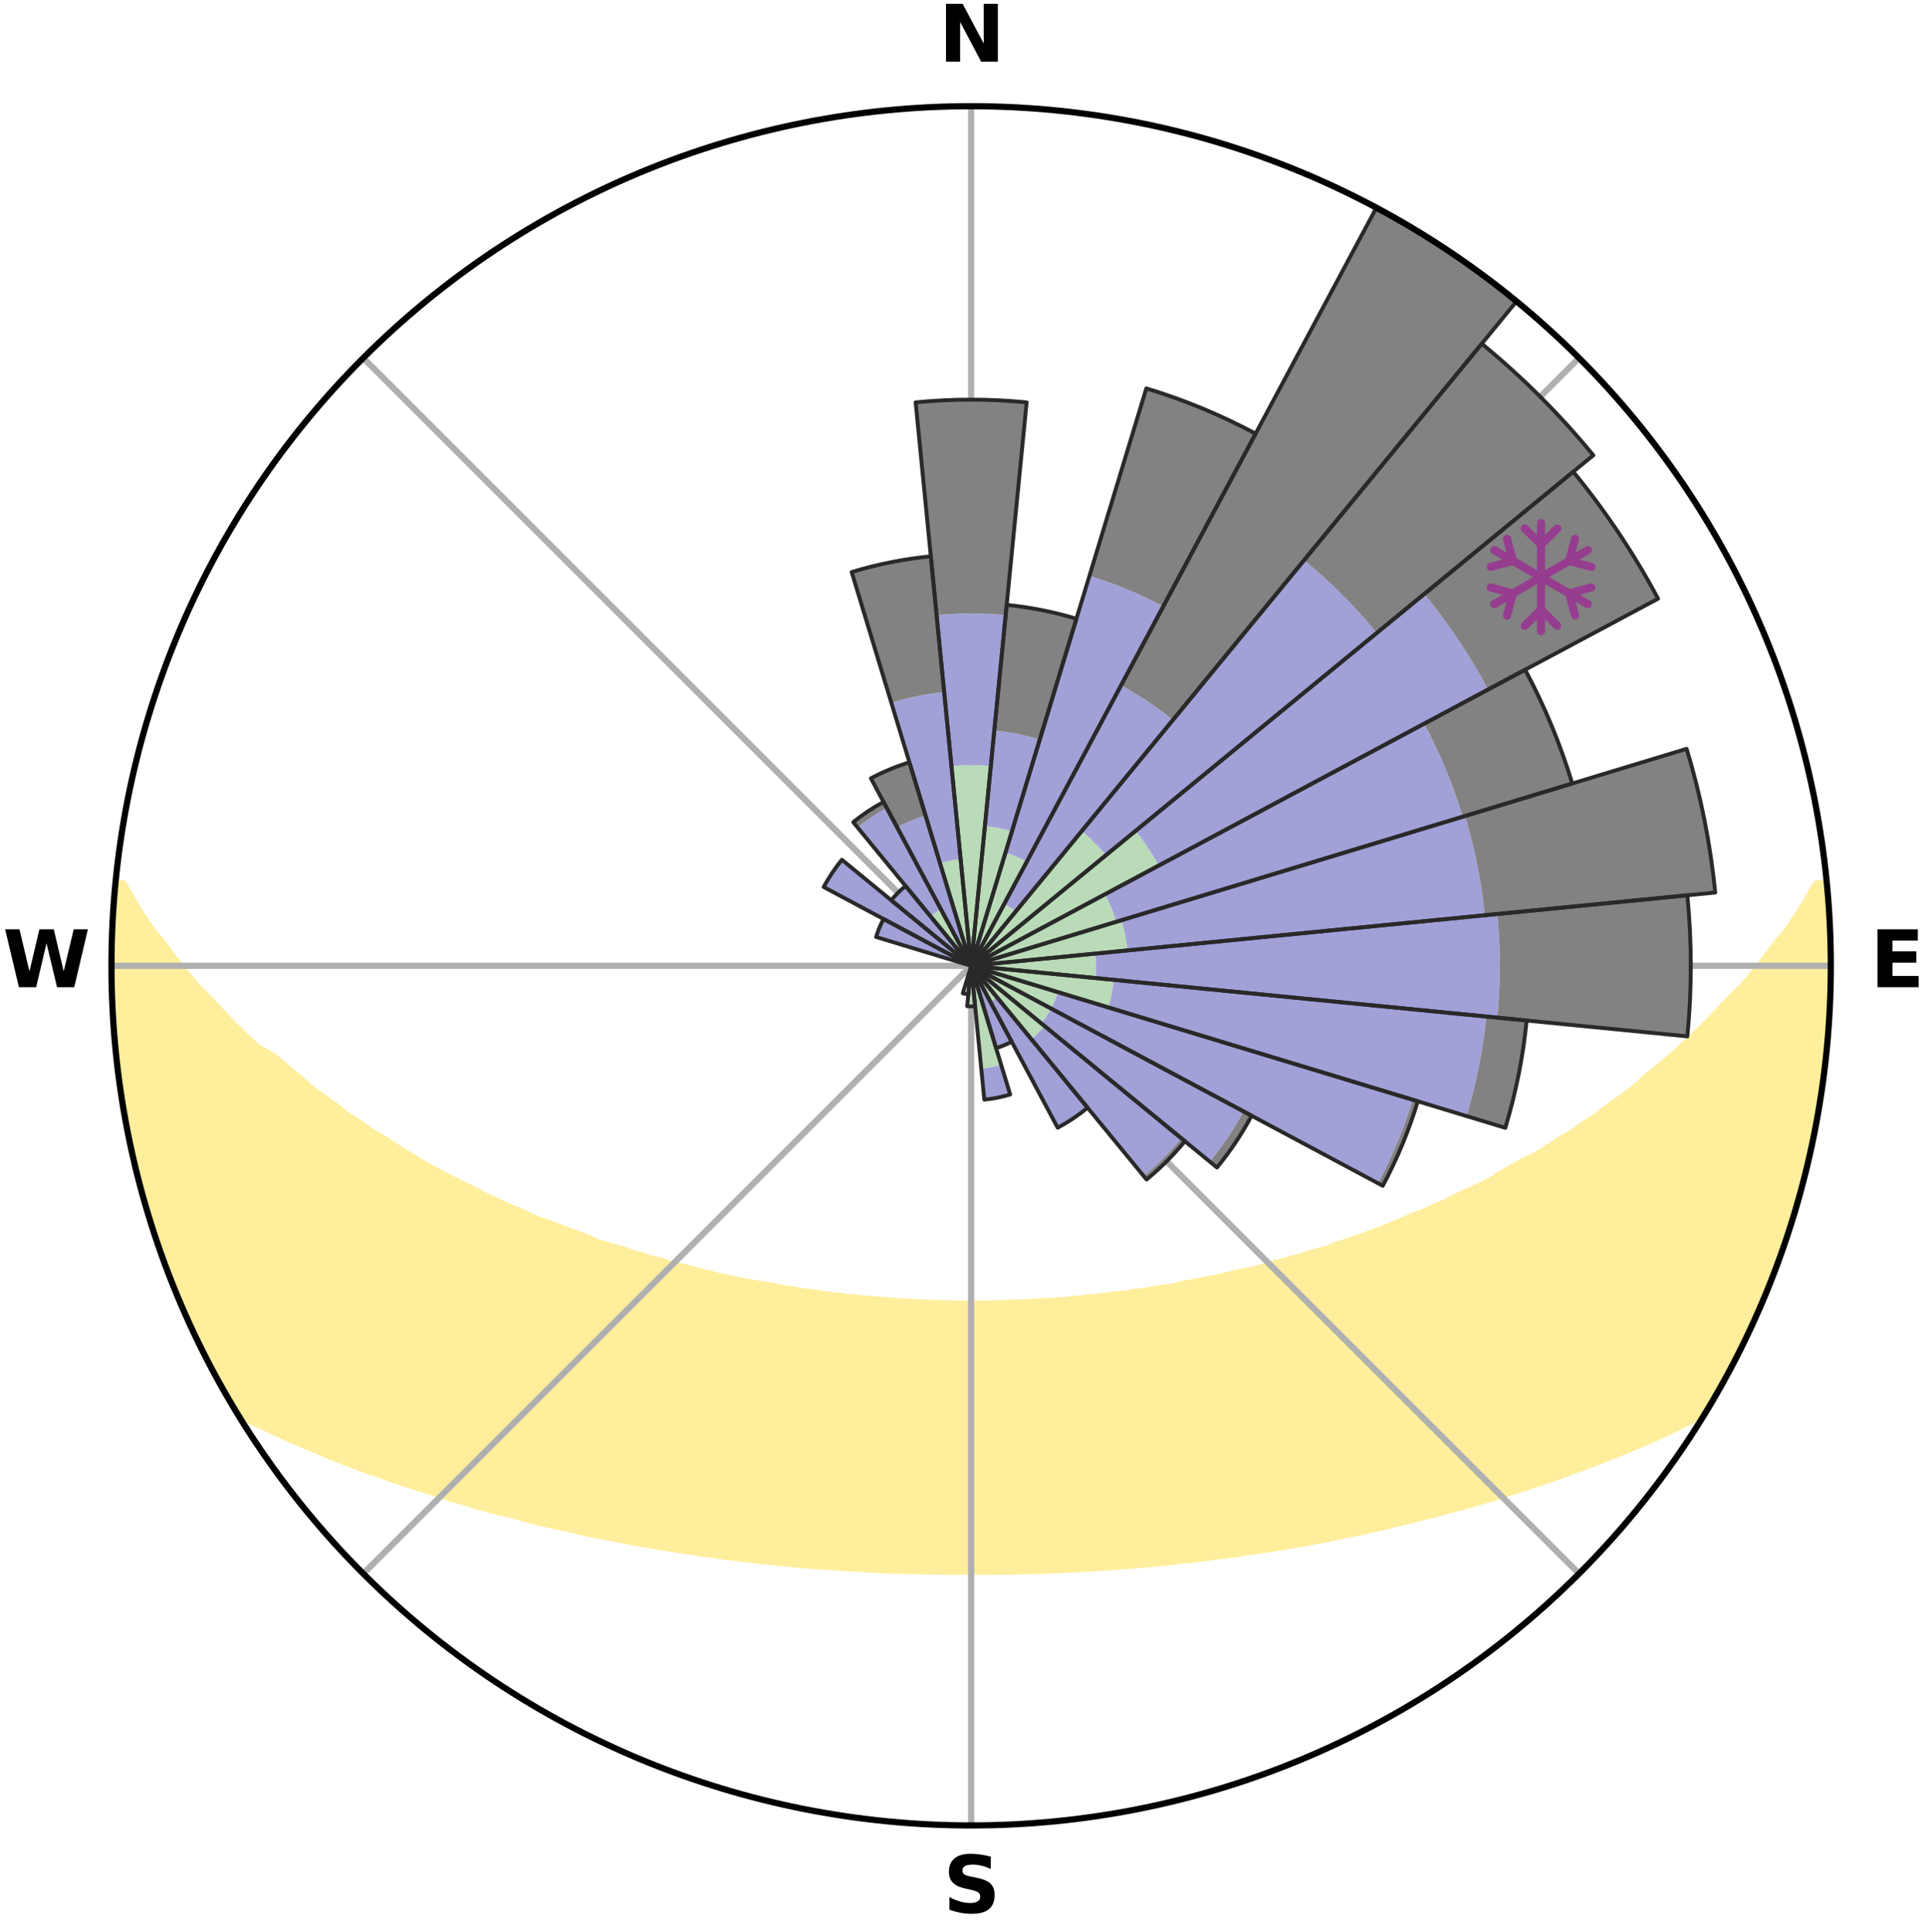 <?xml version="1.0" encoding="utf-8" standalone="no"?>
<!DOCTYPE svg PUBLIC "-//W3C//DTD SVG 1.1//EN"
  "http://www.w3.org/Graphics/SVG/1.1/DTD/svg11.dtd">
<svg xmlns:xlink="http://www.w3.org/1999/xlink" width="248.41pt" height="249.158pt" viewBox="0 0 248.41 249.158" xmlns="http://www.w3.org/2000/svg" version="1.1">
 <title>Ski Rose for Eldora</title>
 <defs>
  <style type="text/css">*{stroke-linejoin: round; stroke-linecap: butt}</style>
 </defs>
 <g id="figure_1">
  <g id="patch_1">
   <path d="M 0 249.158 
L 248.41 249.158 
L 248.41 0 
L 0 0 
z
" style="fill: #ffffff"/>
  </g>
  <g id="axes_1">
   <g id="patch_2">
    <path d="M 236.135 124.579 
C 236.135 110.018 233.267 95.599 227.695 82.147 
C 222.122 68.695 213.955 56.471 203.659 46.175 
C 193.363 35.879 181.139 27.711 167.687 22.139 
C 154.235 16.567 139.815 13.699 125.255 13.699 
C 110.694 13.699 96.275 16.567 82.823 22.139 
C 69.371 27.711 57.147 35.879 46.851 46.175 
C 36.555 56.471 28.387 68.695 22.815 82.147 
C 17.243 95.599 14.375 110.018 14.375 124.579 
C 14.375 139.14 17.243 153.559 22.815 167.011 
C 28.387 180.463 36.555 192.687 46.851 202.983 
C 57.147 213.279 69.371 221.447 82.823 227.019 
C 96.275 232.591 110.694 235.459 125.255 235.459 
C 139.815 235.459 154.235 232.591 167.687 227.019 
C 181.139 221.447 193.363 213.279 203.659 202.983 
C 213.955 192.687 222.122 180.463 227.695 167.011 
C 233.267 153.559 236.135 139.14 236.135 124.579 
M 125.255 124.579 
C 125.255 124.579 125.255 124.579 125.255 124.579 
C 125.255 124.579 125.255 124.579 125.255 124.579 
C 125.255 124.579 125.255 124.579 125.255 124.579 
C 125.255 124.579 125.255 124.579 125.255 124.579 
C 125.255 124.579 125.255 124.579 125.255 124.579 
C 125.255 124.579 125.255 124.579 125.255 124.579 
C 125.255 124.579 125.255 124.579 125.255 124.579 
C 125.255 124.579 125.255 124.579 125.255 124.579 
C 125.255 124.579 125.255 124.579 125.255 124.579 
C 125.255 124.579 125.255 124.579 125.255 124.579 
C 125.255 124.579 125.255 124.579 125.255 124.579 
C 125.255 124.579 125.255 124.579 125.255 124.579 
C 125.255 124.579 125.255 124.579 125.255 124.579 
C 125.255 124.579 125.255 124.579 125.255 124.579 
C 125.255 124.579 125.255 124.579 125.255 124.579 
C 125.255 124.579 125.255 124.579 125.255 124.579 
z
" style="fill: #ffffff"/>
   </g>
   <g id="PolyCollection_1">
    <defs>
     <path id="mc65106eb15" d="M 235.617 -135.206 
L 234.3 -135.079 
L 233.14 -133.07 
L 231.913 -131.103 
L 230.631 -129.18 
L 229.07 -127.298 
L 227.702 -125.473 
L 226.297 -123.697 
L 224.859 -121.971 
L 223.157 -120.305 
L 221.661 -118.683 
L 220.14 -117.111 
L 218.594 -115.591 
L 217.027 -114.123 
L 215.44 -112.706 
L 213.834 -111.341 
L 212.213 -110.027 
L 210.804 -108.723 
L 209.154 -107.51 
L 207.493 -106.347 
L 206.046 -105.183 
L 204.366 -104.12 
L 202.9 -103.046 
L 201.209 -102.081 
L 199.73 -101.097 
L 198.245 -100.157 
L 196.548 -99.333 
L 195.06 -98.48 
L 193.571 -97.669 
L 192.284 -96.815 
L 190.794 -96.082 
L 189.308 -95.389 
L 187.825 -94.735 
L 186.537 -94.025 
L 185.064 -93.444 
L 183.781 -92.802 
L 182.321 -92.292 
L 181.047 -91.715 
L 179.777 -91.168 
L 178.512 -90.651 
L 177.253 -90.162 
L 176.001 -89.702 
L 174.756 -89.27 
L 173.52 -88.864 
L 172.294 -88.485 
L 171.221 -88.016 
L 170.011 -87.685 
L 168.813 -87.377 
L 167.758 -86.975 
L 166.58 -86.712 
L 165.539 -86.351 
L 164.383 -86.128 
L 163.357 -85.806 
L 162.337 -85.502 
L 161.324 -85.216 
L 160.215 -85.064 
L 159.22 -84.81 
L 158.234 -84.573 
L 157.255 -84.35 
L 156.284 -84.141 
L 155.321 -83.946 
L 154.368 -83.764 
L 153.423 -83.595 
L 152.487 -83.436 
L 151.627 -83.183 
L 150.705 -83.048 
L 149.793 -82.922 
L 148.889 -82.806 
L 148.048 -82.6 
L 147.159 -82.502 
L 146.279 -82.411 
L 145.452 -82.236 
L 144.586 -82.16 
L 143.73 -82.09 
L 142.915 -81.943 
L 142.073 -81.885 
L 141.266 -81.754 
L 140.437 -81.707 
L 139.638 -81.592 
L 138.821 -81.553 
L 138.029 -81.453 
L 137.24 -81.361 
L 136.439 -81.334 
L 135.656 -81.256 
L 134.864 -81.234 
L 134.087 -81.167 
L 133.312 -81.107 
L 132.532 -81.092 
L 131.761 -81.043 
L 130.988 -81.031 
L 130.221 -80.992 
L 129.455 -80.959 
L 128.688 -80.951 
L 127.925 -80.928 
L 127.161 -80.911 
L 126.398 -80.906 
L 125.636 -80.898 
L 124.874 -80.898 
L 124.111 -80.906 
L 123.348 -80.912 
L 122.585 -80.929 
L 121.821 -80.952 
L 121.055 -80.961 
L 120.289 -80.994 
L 119.522 -81.033 
L 118.749 -81.046 
L 117.978 -81.095 
L 117.206 -81.151 
L 116.423 -81.17 
L 115.646 -81.237 
L 114.867 -81.312 
L 114.072 -81.339 
L 113.287 -81.426 
L 112.482 -81.458 
L 111.691 -81.559 
L 110.874 -81.598 
L 110.075 -81.713 
L 109.246 -81.761 
L 108.44 -81.891 
L 107.597 -81.949 
L 106.783 -82.097 
L 105.927 -82.168 
L 105.105 -82.334 
L 104.235 -82.419 
L 103.355 -82.51 
L 102.52 -82.706 
L 101.626 -82.815 
L 100.722 -82.931 
L 99.874 -83.161 
L 98.956 -83.298 
L 98.029 -83.446 
L 97.094 -83.604 
L 96.149 -83.774 
L 95.196 -83.957 
L 94.234 -84.152 
L 93.264 -84.361 
L 92.285 -84.584 
L 91.299 -84.822 
L 90.305 -85.075 
L 89.303 -85.345 
L 88.294 -85.631 
L 87.164 -85.818 
L 86.139 -86.14 
L 85.107 -86.48 
L 83.943 -86.724 
L 82.897 -87.104 
L 81.712 -87.39 
L 80.653 -87.812 
L 79.448 -88.143 
L 78.233 -88.498 
L 77.007 -88.877 
L 75.927 -89.394 
L 74.688 -89.825 
L 73.44 -90.284 
L 72.186 -90.77 
L 70.925 -91.286 
L 69.485 -91.728 
L 68.212 -92.306 
L 66.935 -92.914 
L 65.471 -93.458 
L 64.187 -94.132 
L 62.712 -94.748 
L 61.425 -95.49 
L 59.943 -96.181 
L 58.457 -96.911 
L 56.97 -97.681 
L 55.483 -98.492 
L 53.996 -99.345 
L 52.512 -100.24 
L 51.032 -101.177 
L 49.556 -102.156 
L 47.869 -103.118 
L 46.406 -104.187 
L 44.731 -105.247 
L 43.286 -106.407 
L 41.629 -107.565 
L 39.982 -108.775 
L 38.577 -110.074 
L 36.958 -111.383 
L 35.356 -112.744 
L 33.071 -114.076 
L 31.506 -115.552 
L 29.963 -117.079 
L 28.444 -118.658 
L 26.951 -120.287 
L 25.251 -121.96 
L 23.817 -123.694 
L 22.416 -125.477 
L 21.051 -127.308 
L 19.497 -129.197 
L 18.222 -131.125 
L 17.004 -133.099 
L 15.859 -135.113 
L 15.012 -135.194 
L 15.012 -135.194 
L 14.838 -133.269 
L 14.697 -131.341 
L 14.588 -129.411 
L 14.511 -127.479 
L 14.466 -125.546 
L 14.453 -123.612 
L 14.471 -121.678 
L 14.521 -119.744 
L 14.601 -117.811 
L 14.724 -115.88 
L 15.074 -113.97 
L 15.245 -112.045 
L 15.446 -110.122 
L 15.676 -108.202 
L 15.936 -106.285 
L 16.249 -104.376 
L 16.745 -102.503 
L 17.092 -100.6 
L 17.439 -98.695 
L 18.073 -96.86 
L 18.475 -94.966 
L 18.974 -93.097 
L 19.625 -91.274 
L 20.112 -89.399 
L 20.853 -87.608 
L 21.437 -85.763 
L 22.092 -83.942 
L 22.845 -82.16 
L 23.667 -80.407 
L 24.383 -78.609 
L 25.246 -76.877 
L 26.039 -75.112 
L 26.963 -73.412 
L 27.838 -71.686 
L 28.775 -69.993 
L 29.722 -68.306 
L 30.881 -66.746 
L 32.829 -65.697 
L 34.883 -64.763 
L 36.873 -63.836 
L 38.868 -62.96 
L 40.863 -62.132 
L 42.779 -61.293 
L 44.764 -60.554 
L 46.669 -59.798 
L 48.634 -59.139 
L 50.521 -58.46 
L 52.398 -57.818 
L 54.264 -57.211 
L 56.118 -56.639 
L 57.901 -56.04 
L 59.731 -55.531 
L 61.492 -54.995 
L 63.243 -54.487 
L 65.032 -54.067 
L 66.757 -53.616 
L 68.424 -53.132 
L 70.125 -52.733 
L 71.814 -52.357 
L 73.488 -52.005 
L 75.111 -51.619 
L 76.723 -51.255 
L 78.359 -50.967 
L 79.948 -50.646 
L 81.526 -50.343 
L 83.093 -50.059 
L 84.649 -49.793 
L 86.194 -49.544 
L 87.727 -49.31 
L 89.25 -49.093 
L 90.741 -48.845 
L 92.243 -48.656 
L 93.716 -48.438 
L 95.198 -48.277 
L 96.655 -48.086 
L 98.105 -47.91 
L 99.559 -47.782 
L 100.993 -47.63 
L 102.42 -47.489 
L 103.84 -47.36 
L 105.254 -47.242 
L 106.669 -47.163 
L 108.07 -47.064 
L 109.466 -46.974 
L 110.857 -46.893 
L 112.239 -46.8 
L 113.622 -46.739 
L 115 -46.685 
L 116.375 -46.64 
L 117.747 -46.602 
L 119.116 -46.572 
L 120.482 -46.549 
L 121.847 -46.528 
L 123.211 -46.521 
L 124.574 -46.522 
L 125.936 -46.52 
L 127.299 -46.524 
L 128.662 -46.533 
L 130.027 -46.548 
L 131.394 -46.57 
L 132.763 -46.6 
L 134.135 -46.637 
L 135.508 -46.697 
L 136.886 -46.752 
L 138.268 -46.815 
L 139.654 -46.886 
L 141.045 -46.967 
L 142.441 -47.056 
L 143.843 -47.155 
L 145.25 -47.264 
L 146.663 -47.383 
L 148.092 -47.482 
L 149.519 -47.622 
L 150.953 -47.774 
L 152.395 -47.938 
L 153.858 -48.075 
L 155.316 -48.265 
L 156.781 -48.469 
L 158.272 -48.646 
L 159.775 -48.832 
L 161.266 -49.081 
L 162.788 -49.299 
L 164.323 -49.531 
L 165.867 -49.781 
L 167.424 -50.045 
L 168.991 -50.33 
L 170.57 -50.631 
L 172.159 -50.954 
L 173.76 -51.296 
L 175.409 -51.604 
L 177.031 -51.991 
L 178.706 -52.343 
L 180.352 -52.775 
L 182.052 -53.175 
L 183.765 -53.6 
L 185.491 -54.052 
L 187.228 -54.531 
L 189.031 -54.98 
L 190.792 -55.517 
L 192.624 -56.024 
L 194.407 -56.623 
L 196.261 -57.197 
L 198.128 -57.803 
L 200.005 -58.446 
L 201.893 -59.124 
L 203.788 -59.841 
L 205.764 -60.539 
L 207.676 -61.335 
L 209.666 -62.118 
L 211.661 -62.946 
L 213.657 -63.822 
L 215.648 -64.749 
L 217.623 -65.734 
L 219.648 -66.735 
L 220.784 -68.308 
L 221.759 -69.98 
L 222.657 -71.694 
L 223.569 -73.4 
L 224.441 -75.126 
L 225.322 -76.849 
L 226.122 -78.611 
L 226.868 -80.397 
L 227.659 -82.162 
L 228.401 -83.949 
L 229.09 -85.757 
L 229.729 -87.583 
L 230.289 -89.435 
L 230.967 -91.248 
L 231.487 -93.112 
L 232.053 -94.961 
L 232.555 -96.829 
L 232.951 -98.724 
L 233.429 -100.597 
L 233.863 -102.483 
L 234.253 -104.377 
L 234.599 -106.281 
L 234.903 -108.192 
L 235.164 -110.109 
L 235.383 -112.032 
L 235.562 -113.958 
L 235.787 -115.88 
L 235.884 -117.813 
L 235.942 -119.746 
L 236.092 -121.677 
L 236.079 -123.612 
L 236.11 -125.546 
L 236.026 -127.48 
L 235.908 -129.41 
L 235.887 -131.346 
L 235.705 -133.272 
L 235.617 -135.206 
z
" style="stroke: #ffee9c"/>
    </defs>
    <g clip-path="url(#pbe489ae426)">
     <use xlink:href="#mc65106eb15" x="0" y="249.158" style="fill: #ffee9c; stroke: #ffee9c"/>
    </g>
   </g>
   <g id="matplotlib.axis_1">
    <g id="xtick_1">
     <g id="line2d_1">
      <path d="M 125.255 124.579 
L 125.255 13.699 
" clip-path="url(#pbe489ae426)" style="fill: none; stroke: #b0b0b0; stroke-width: 0.8; stroke-linecap: square"/>
     </g>
     <g id="text_1">
      <!-- N -->
      <g transform="translate(121.07 7.958) scale(0.1 -0.1)">
       <defs>
        <path id="DejaVuSans-Bold-4e" d="M 588 4666 
L 1931 4666 
L 3628 1466 
L 3628 4666 
L 4769 4666 
L 4769 0 
L 3425 0 
L 1728 3200 
L 1728 0 
L 588 0 
L 588 4666 
z
" transform="scale(0.016)"/>
       </defs>
       <use xlink:href="#DejaVuSans-Bold-4e"/>
      </g>
     </g>
    </g>
    <g id="xtick_2">
     <g id="line2d_2">
      <path d="M 125.255 124.579 
L 203.659 46.175 
" clip-path="url(#pbe489ae426)" style="fill: none; stroke: #b0b0b0; stroke-width: 0.8; stroke-linecap: square"/>
     </g>
    </g>
    <g id="xtick_3">
     <g id="line2d_3">
      <path d="M 125.255 124.579 
L 236.135 124.579 
" clip-path="url(#pbe489ae426)" style="fill: none; stroke: #b0b0b0; stroke-width: 0.8; stroke-linecap: square"/>
     </g>
     <g id="text_2">
      <!-- E -->
      <g transform="translate(241.219 127.338) scale(0.1 -0.1)">
       <defs>
        <path id="DejaVuSans-Bold-45" d="M 588 4666 
L 3834 4666 
L 3834 3756 
L 1791 3756 
L 1791 2888 
L 3713 2888 
L 3713 1978 
L 1791 1978 
L 1791 909 
L 3903 909 
L 3903 0 
L 588 0 
L 588 4666 
z
" transform="scale(0.016)"/>
       </defs>
       <use xlink:href="#DejaVuSans-Bold-45"/>
      </g>
     </g>
    </g>
    <g id="xtick_4">
     <g id="line2d_4">
      <path d="M 125.255 124.579 
L 203.659 202.983 
" clip-path="url(#pbe489ae426)" style="fill: none; stroke: #b0b0b0; stroke-width: 0.8; stroke-linecap: square"/>
     </g>
    </g>
    <g id="xtick_5">
     <g id="line2d_5">
      <path d="M 125.255 124.579 
L 125.255 235.459 
" clip-path="url(#pbe489ae426)" style="fill: none; stroke: #b0b0b0; stroke-width: 0.8; stroke-linecap: square"/>
     </g>
     <g id="text_3">
      <!-- S -->
      <g transform="translate(121.654 246.718) scale(0.1 -0.1)">
       <defs>
        <path id="DejaVuSans-Bold-53" d="M 3834 4519 
L 3834 3531 
Q 3450 3703 3084 3790 
Q 2719 3878 2394 3878 
Q 1963 3878 1756 3759 
Q 1550 3641 1550 3391 
Q 1550 3203 1689 3098 
Q 1828 2994 2194 2919 
L 2706 2816 
Q 3484 2659 3812 2340 
Q 4141 2022 4141 1434 
Q 4141 663 3683 286 
Q 3225 -91 2284 -91 
Q 1841 -91 1394 -6 
Q 947 78 500 244 
L 500 1259 
Q 947 1022 1364 901 
Q 1781 781 2169 781 
Q 2563 781 2772 912 
Q 2981 1044 2981 1288 
Q 2981 1506 2839 1625 
Q 2697 1744 2272 1838 
L 1806 1941 
Q 1106 2091 782 2419 
Q 459 2747 459 3303 
Q 459 4000 909 4375 
Q 1359 4750 2203 4750 
Q 2588 4750 2994 4692 
Q 3400 4634 3834 4519 
z
" transform="scale(0.016)"/>
       </defs>
       <use xlink:href="#DejaVuSans-Bold-53"/>
      </g>
     </g>
    </g>
    <g id="xtick_6">
     <g id="line2d_6">
      <path d="M 125.255 124.579 
L 46.851 202.983 
" clip-path="url(#pbe489ae426)" style="fill: none; stroke: #b0b0b0; stroke-width: 0.8; stroke-linecap: square"/>
     </g>
    </g>
    <g id="xtick_7">
     <g id="line2d_7">
      <path d="M 125.255 124.579 
L 14.375 124.579 
" clip-path="url(#pbe489ae426)" style="fill: none; stroke: #b0b0b0; stroke-width: 0.8; stroke-linecap: square"/>
     </g>
     <g id="text_4">
      <!-- W -->
      <g transform="translate(0.36 127.338) scale(0.1 -0.1)">
       <defs>
        <path id="DejaVuSans-Bold-57" d="M 191 4666 
L 1344 4666 
L 2150 1275 
L 2950 4666 
L 4109 4666 
L 4909 1275 
L 5716 4666 
L 6859 4666 
L 5759 0 
L 4372 0 
L 3525 3547 
L 2688 0 
L 1300 0 
L 191 4666 
z
" transform="scale(0.016)"/>
       </defs>
       <use xlink:href="#DejaVuSans-Bold-57"/>
      </g>
     </g>
    </g>
    <g id="xtick_8">
     <g id="line2d_8">
      <path d="M 125.255 124.579 
L 46.851 46.175 
" clip-path="url(#pbe489ae426)" style="fill: none; stroke: #b0b0b0; stroke-width: 0.8; stroke-linecap: square"/>
     </g>
    </g>
   </g>
   <g id="matplotlib.axis_2"/>
   <g id="patch_3">
    <path d="M 125.255 124.579 
C 125.255 124.579 125.255 124.579 125.255 124.579 
C 125.255 124.579 125.255 124.579 125.255 124.579 
L 125.255 124.579 
C 125.255 124.579 125.255 124.579 125.255 124.579 
C 125.255 124.579 125.255 124.579 125.255 124.579 
z
" clip-path="url(#pbe489ae426)" style="fill: #d9d9d9"/>
   </g>
   <g id="patch_4">
    <path d="M 125.255 124.579 
C 125.255 124.579 125.255 124.579 125.255 124.579 
C 125.255 124.579 125.255 124.579 125.255 124.579 
L 125.255 124.579 
C 125.255 124.579 125.255 124.579 125.255 124.579 
C 125.255 124.579 125.255 124.579 125.255 124.579 
z
" clip-path="url(#pbe489ae426)" style="fill: #d9d9d9"/>
   </g>
   <g id="patch_5">
    <path d="M 125.255 124.579 
C 125.255 124.579 125.255 124.579 125.255 124.579 
C 125.255 124.579 125.255 124.579 125.255 124.579 
L 125.255 124.579 
C 125.255 124.579 125.255 124.579 125.255 124.579 
C 125.255 124.579 125.255 124.579 125.255 124.579 
z
" clip-path="url(#pbe489ae426)" style="fill: #d9d9d9"/>
   </g>
   <g id="patch_6">
    <path d="M 125.255 124.579 
C 125.255 124.579 125.255 124.579 125.255 124.579 
C 125.255 124.579 125.255 124.579 125.255 124.579 
L 125.255 124.579 
C 125.255 124.579 125.255 124.579 125.255 124.579 
C 125.255 124.579 125.255 124.579 125.255 124.579 
z
" clip-path="url(#pbe489ae426)" style="fill: #d9d9d9"/>
   </g>
   <g id="patch_7">
    <path d="M 125.255 124.579 
C 125.255 124.579 125.255 124.579 125.255 124.579 
C 125.255 124.579 125.255 124.579 125.255 124.579 
L 125.255 124.579 
C 125.255 124.579 125.255 124.579 125.255 124.579 
C 125.255 124.579 125.255 124.579 125.255 124.579 
z
" clip-path="url(#pbe489ae426)" style="fill: #d9d9d9"/>
   </g>
   <g id="patch_8">
    <path d="M 125.255 124.579 
C 125.255 124.579 125.255 124.579 125.255 124.579 
C 125.255 124.579 125.255 124.579 125.255 124.579 
L 125.255 124.579 
C 125.255 124.579 125.255 124.579 125.255 124.579 
C 125.255 124.579 125.255 124.579 125.255 124.579 
z
" clip-path="url(#pbe489ae426)" style="fill: #d9d9d9"/>
   </g>
   <g id="patch_9">
    <path d="M 125.255 124.579 
C 125.255 124.579 125.255 124.579 125.255 124.579 
C 125.255 124.579 125.255 124.579 125.255 124.579 
L 125.255 124.579 
C 125.255 124.579 125.255 124.579 125.255 124.579 
C 125.255 124.579 125.255 124.579 125.255 124.579 
z
" clip-path="url(#pbe489ae426)" style="fill: #d9d9d9"/>
   </g>
   <g id="patch_10">
    <path d="M 125.255 124.579 
C 125.255 124.579 125.255 124.579 125.255 124.579 
C 125.255 124.579 125.255 124.579 125.255 124.579 
L 125.255 124.579 
C 125.255 124.579 125.255 124.579 125.255 124.579 
C 125.255 124.579 125.255 124.579 125.255 124.579 
z
" clip-path="url(#pbe489ae426)" style="fill: #d9d9d9"/>
   </g>
   <g id="patch_11">
    <path d="M 125.255 124.579 
C 125.255 124.579 125.255 124.579 125.255 124.579 
C 125.255 124.579 125.255 124.579 125.255 124.579 
L 125.255 124.579 
C 125.255 124.579 125.255 124.579 125.255 124.579 
C 125.255 124.579 125.255 124.579 125.255 124.579 
z
" clip-path="url(#pbe489ae426)" style="fill: #d9d9d9"/>
   </g>
   <g id="patch_12">
    <path d="M 125.255 124.579 
C 125.255 124.579 125.255 124.579 125.255 124.579 
C 125.255 124.579 125.255 124.579 125.255 124.579 
L 125.255 124.579 
C 125.255 124.579 125.255 124.579 125.255 124.579 
C 125.255 124.579 125.255 124.579 125.255 124.579 
z
" clip-path="url(#pbe489ae426)" style="fill: #d9d9d9"/>
   </g>
   <g id="patch_13">
    <path d="M 125.255 124.579 
C 125.255 124.579 125.255 124.579 125.255 124.579 
C 125.255 124.579 125.255 124.579 125.255 124.579 
L 125.255 124.579 
C 125.255 124.579 125.255 124.579 125.255 124.579 
C 125.255 124.579 125.255 124.579 125.255 124.579 
z
" clip-path="url(#pbe489ae426)" style="fill: #d9d9d9"/>
   </g>
   <g id="patch_14">
    <path d="M 125.255 124.579 
C 125.255 124.579 125.255 124.579 125.255 124.579 
C 125.255 124.579 125.255 124.579 125.255 124.579 
L 125.255 124.579 
C 125.255 124.579 125.255 124.579 125.255 124.579 
C 125.255 124.579 125.255 124.579 125.255 124.579 
z
" clip-path="url(#pbe489ae426)" style="fill: #d9d9d9"/>
   </g>
   <g id="patch_15">
    <path d="M 125.255 124.579 
C 125.255 124.579 125.255 124.579 125.255 124.579 
C 125.255 124.579 125.255 124.579 125.255 124.579 
L 125.255 124.579 
C 125.255 124.579 125.255 124.579 125.255 124.579 
C 125.255 124.579 125.255 124.579 125.255 124.579 
z
" clip-path="url(#pbe489ae426)" style="fill: #d9d9d9"/>
   </g>
   <g id="patch_16">
    <path d="M 125.255 124.579 
C 125.255 124.579 125.255 124.579 125.255 124.579 
C 125.255 124.579 125.255 124.579 125.255 124.579 
L 125.255 124.579 
C 125.255 124.579 125.255 124.579 125.255 124.579 
C 125.255 124.579 125.255 124.579 125.255 124.579 
z
" clip-path="url(#pbe489ae426)" style="fill: #d9d9d9"/>
   </g>
   <g id="patch_17">
    <path d="M 125.255 124.579 
C 125.255 124.579 125.255 124.579 125.255 124.579 
C 125.255 124.579 125.255 124.579 125.255 124.579 
L 125.255 124.579 
C 125.255 124.579 125.255 124.579 125.255 124.579 
C 125.255 124.579 125.255 124.579 125.255 124.579 
z
" clip-path="url(#pbe489ae426)" style="fill: #d9d9d9"/>
   </g>
   <g id="patch_18">
    <path d="M 125.255 124.579 
C 125.255 124.579 125.255 124.579 125.255 124.579 
C 125.255 124.579 125.255 124.579 125.255 124.579 
L 125.255 124.579 
C 125.255 124.579 125.255 124.579 125.255 124.579 
C 125.255 124.579 125.255 124.579 125.255 124.579 
z
" clip-path="url(#pbe489ae426)" style="fill: #d9d9d9"/>
   </g>
   <g id="patch_19">
    <path d="M 125.255 124.579 
C 125.255 124.579 125.255 124.579 125.255 124.579 
C 125.255 124.579 125.255 124.579 125.255 124.579 
L 125.255 124.579 
C 125.255 124.579 125.255 124.579 125.255 124.579 
C 125.255 124.579 125.255 124.579 125.255 124.579 
z
" clip-path="url(#pbe489ae426)" style="fill: #d9d9d9"/>
   </g>
   <g id="patch_20">
    <path d="M 125.255 124.579 
C 125.255 124.579 125.255 124.579 125.255 124.579 
C 125.255 124.579 125.255 124.579 125.255 124.579 
L 125.255 124.579 
C 125.255 124.579 125.255 124.579 125.255 124.579 
C 125.255 124.579 125.255 124.579 125.255 124.579 
z
" clip-path="url(#pbe489ae426)" style="fill: #d9d9d9"/>
   </g>
   <g id="patch_21">
    <path d="M 125.255 124.579 
C 125.255 124.579 125.255 124.579 125.255 124.579 
C 125.255 124.579 125.255 124.579 125.255 124.579 
L 125.255 124.579 
C 125.255 124.579 125.255 124.579 125.255 124.579 
C 125.255 124.579 125.255 124.579 125.255 124.579 
z
" clip-path="url(#pbe489ae426)" style="fill: #d9d9d9"/>
   </g>
   <g id="patch_22">
    <path d="M 125.255 124.579 
C 125.255 124.579 125.255 124.579 125.255 124.579 
C 125.255 124.579 125.255 124.579 125.255 124.579 
L 125.255 124.579 
C 125.255 124.579 125.255 124.579 125.255 124.579 
C 125.255 124.579 125.255 124.579 125.255 124.579 
z
" clip-path="url(#pbe489ae426)" style="fill: #d9d9d9"/>
   </g>
   <g id="patch_23">
    <path d="M 125.255 124.579 
C 125.255 124.579 125.255 124.579 125.255 124.579 
C 125.255 124.579 125.255 124.579 125.255 124.579 
L 125.255 124.579 
C 125.255 124.579 125.255 124.579 125.255 124.579 
C 125.255 124.579 125.255 124.579 125.255 124.579 
z
" clip-path="url(#pbe489ae426)" style="fill: #d9d9d9"/>
   </g>
   <g id="patch_24">
    <path d="M 125.255 124.579 
C 125.255 124.579 125.255 124.579 125.255 124.579 
C 125.255 124.579 125.255 124.579 125.255 124.579 
L 125.255 124.579 
C 125.255 124.579 125.255 124.579 125.255 124.579 
C 125.255 124.579 125.255 124.579 125.255 124.579 
z
" clip-path="url(#pbe489ae426)" style="fill: #d9d9d9"/>
   </g>
   <g id="patch_25">
    <path d="M 125.255 124.579 
C 125.255 124.579 125.255 124.579 125.255 124.579 
C 125.255 124.579 125.255 124.579 125.255 124.579 
L 125.255 124.579 
C 125.255 124.579 125.255 124.579 125.255 124.579 
C 125.255 124.579 125.255 124.579 125.255 124.579 
z
" clip-path="url(#pbe489ae426)" style="fill: #d9d9d9"/>
   </g>
   <g id="patch_26">
    <path d="M 125.255 124.579 
C 125.255 124.579 125.255 124.579 125.255 124.579 
C 125.255 124.579 125.255 124.579 125.255 124.579 
L 125.255 124.579 
C 125.255 124.579 125.255 124.579 125.255 124.579 
C 125.255 124.579 125.255 124.579 125.255 124.579 
z
" clip-path="url(#pbe489ae426)" style="fill: #d9d9d9"/>
   </g>
   <g id="patch_27">
    <path d="M 125.255 124.579 
C 125.255 124.579 125.255 124.579 125.255 124.579 
C 125.255 124.579 125.255 124.579 125.255 124.579 
L 125.255 124.579 
C 125.255 124.579 125.255 124.579 125.255 124.579 
C 125.255 124.579 125.255 124.579 125.255 124.579 
z
" clip-path="url(#pbe489ae426)" style="fill: #d9d9d9"/>
   </g>
   <g id="patch_28">
    <path d="M 125.255 124.579 
C 125.255 124.579 125.255 124.579 125.255 124.579 
C 125.255 124.579 125.255 124.579 125.255 124.579 
L 125.255 124.579 
C 125.255 124.579 125.255 124.579 125.255 124.579 
C 125.255 124.579 125.255 124.579 125.255 124.579 
z
" clip-path="url(#pbe489ae426)" style="fill: #d9d9d9"/>
   </g>
   <g id="patch_29">
    <path d="M 125.255 124.579 
C 125.255 124.579 125.255 124.579 125.255 124.579 
C 125.255 124.579 125.255 124.579 125.255 124.579 
L 125.255 124.579 
C 125.255 124.579 125.255 124.579 125.255 124.579 
C 125.255 124.579 125.255 124.579 125.255 124.579 
z
" clip-path="url(#pbe489ae426)" style="fill: #d9d9d9"/>
   </g>
   <g id="patch_30">
    <path d="M 125.255 124.579 
C 125.255 124.579 125.255 124.579 125.255 124.579 
C 125.255 124.579 125.255 124.579 125.255 124.579 
L 125.255 124.579 
C 125.255 124.579 125.255 124.579 125.255 124.579 
C 125.255 124.579 125.255 124.579 125.255 124.579 
z
" clip-path="url(#pbe489ae426)" style="fill: #d9d9d9"/>
   </g>
   <g id="patch_31">
    <path d="M 125.255 124.579 
C 125.255 124.579 125.255 124.579 125.255 124.579 
C 125.255 124.579 125.255 124.579 125.255 124.579 
L 125.255 124.579 
C 125.255 124.579 125.255 124.579 125.255 124.579 
C 125.255 124.579 125.255 124.579 125.255 124.579 
z
" clip-path="url(#pbe489ae426)" style="fill: #d9d9d9"/>
   </g>
   <g id="patch_32">
    <path d="M 125.255 124.579 
C 125.255 124.579 125.255 124.579 125.255 124.579 
C 125.255 124.579 125.255 124.579 125.255 124.579 
L 125.255 124.579 
C 125.255 124.579 125.255 124.579 125.255 124.579 
C 125.255 124.579 125.255 124.579 125.255 124.579 
z
" clip-path="url(#pbe489ae426)" style="fill: #d9d9d9"/>
   </g>
   <g id="patch_33">
    <path d="M 125.255 124.579 
C 125.255 124.579 125.255 124.579 125.255 124.579 
C 125.255 124.579 125.255 124.579 125.255 124.579 
L 125.255 124.579 
C 125.255 124.579 125.255 124.579 125.255 124.579 
C 125.255 124.579 125.255 124.579 125.255 124.579 
z
" clip-path="url(#pbe489ae426)" style="fill: #d9d9d9"/>
   </g>
   <g id="patch_34">
    <path d="M 125.255 124.579 
C 125.255 124.579 125.255 124.579 125.255 124.579 
C 125.255 124.579 125.255 124.579 125.255 124.579 
L 125.255 124.579 
C 125.255 124.579 125.255 124.579 125.255 124.579 
C 125.255 124.579 125.255 124.579 125.255 124.579 
z
" clip-path="url(#pbe489ae426)" style="fill: #d9d9d9"/>
   </g>
   <g id="patch_35">
    <path d="M 125.255 124.579 
C 125.255 124.579 125.255 124.579 125.255 124.579 
C 125.255 124.579 125.255 124.579 125.255 124.579 
L 127.792 98.817 
C 126.949 98.734 126.102 98.693 125.255 98.693 
C 124.408 98.693 123.561 98.734 122.718 98.817 
z
" clip-path="url(#pbe489ae426)" style="fill: #badbb8"/>
   </g>
   <g id="patch_36">
    <path d="M 125.255 124.579 
C 125.255 124.579 125.255 124.579 125.255 124.579 
C 125.255 124.579 125.255 124.579 125.255 124.579 
L 130.514 107.242 
C 129.946 107.07 129.371 106.926 128.789 106.81 
C 128.208 106.695 127.621 106.608 127.031 106.55 
z
" clip-path="url(#pbe489ae426)" style="fill: #badbb8"/>
   </g>
   <g id="patch_37">
    <path d="M 125.255 124.579 
C 125.255 124.579 125.255 124.579 125.255 124.579 
C 125.255 124.579 125.255 124.579 125.255 124.579 
L 132.442 111.132 
C 132.002 110.897 131.551 110.683 131.09 110.492 
C 130.629 110.301 130.159 110.133 129.681 109.988 
z
" clip-path="url(#pbe489ae426)" style="fill: #badbb8"/>
   </g>
   <g id="patch_38">
    <path d="M 125.255 124.579 
C 125.255 124.579 125.255 124.579 125.255 124.579 
C 125.255 124.579 125.255 124.579 125.255 124.579 
L 131.001 117.577 
C 130.772 117.389 130.534 117.212 130.287 117.047 
C 130.041 116.883 129.786 116.73 129.525 116.59 
z
" clip-path="url(#pbe489ae426)" style="fill: #badbb8"/>
   </g>
   <g id="patch_39">
    <path d="M 125.255 124.579 
C 125.255 124.579 125.255 124.579 125.255 124.579 
C 125.255 124.579 125.255 124.579 125.255 124.579 
L 142.643 110.309 
C 142.176 109.74 141.681 109.194 141.161 108.673 
C 140.64 108.153 140.094 107.658 139.525 107.191 
z
" clip-path="url(#pbe489ae426)" style="fill: #badbb8"/>
   </g>
   <g id="patch_40">
    <path d="M 125.255 124.579 
C 125.255 124.579 125.255 124.579 125.255 124.579 
C 125.255 124.579 125.255 124.579 125.255 124.579 
L 149.442 111.651 
C 149.019 110.859 148.557 110.089 148.058 109.342 
C 147.56 108.596 147.025 107.874 146.455 107.181 
z
" clip-path="url(#pbe489ae426)" style="fill: #badbb8"/>
   </g>
   <g id="patch_41">
    <path d="M 125.255 124.579 
C 125.255 124.579 125.255 124.579 125.255 124.579 
C 125.255 124.579 125.255 124.579 125.255 124.579 
L 143.981 118.899 
C 143.795 118.286 143.579 117.682 143.334 117.091 
C 143.088 116.499 142.814 115.92 142.513 115.355 
z
" clip-path="url(#pbe489ae426)" style="fill: #badbb8"/>
   </g>
   <g id="patch_42">
    <path d="M 125.255 124.579 
C 125.255 124.579 125.255 124.579 125.255 124.579 
C 125.255 124.579 125.255 124.579 125.255 124.579 
L 145.412 122.594 
C 145.347 121.934 145.25 121.278 145.121 120.627 
C 144.991 119.977 144.83 119.334 144.638 118.699 
z
" clip-path="url(#pbe489ae426)" style="fill: #badbb8"/>
   </g>
   <g id="patch_43">
    <path d="M 125.255 124.579 
C 125.255 124.579 125.255 124.579 125.255 124.579 
C 125.255 124.579 125.255 124.579 125.255 124.579 
L 141.297 126.159 
C 141.348 125.634 141.374 125.107 141.374 124.579 
C 141.374 124.051 141.348 123.524 141.297 122.999 
z
" clip-path="url(#pbe489ae426)" style="fill: #badbb8"/>
   </g>
   <g id="patch_44">
    <path d="M 125.255 124.579 
C 125.255 124.579 125.255 124.579 125.255 124.579 
C 125.255 124.579 125.255 124.579 125.255 124.579 
L 142.949 129.947 
C 143.125 129.367 143.272 128.78 143.39 128.186 
C 143.508 127.593 143.597 126.994 143.656 126.391 
z
" clip-path="url(#pbe489ae426)" style="fill: #badbb8"/>
   </g>
   <g id="patch_45">
    <path d="M 125.255 124.579 
C 125.255 124.579 125.255 124.579 125.255 124.579 
C 125.255 124.579 125.255 124.579 125.255 124.579 
L 135.568 130.092 
C 135.749 129.754 135.912 129.408 136.059 129.054 
C 136.205 128.701 136.334 128.34 136.446 127.974 
z
" clip-path="url(#pbe489ae426)" style="fill: #badbb8"/>
   </g>
   <g id="patch_46">
    <path d="M 125.255 124.579 
C 125.255 124.579 125.255 124.579 125.255 124.579 
C 125.255 124.579 125.255 124.579 125.255 124.579 
L 134.295 131.998 
C 134.537 131.702 134.766 131.394 134.978 131.076 
C 135.191 130.758 135.388 130.429 135.568 130.092 
z
" clip-path="url(#pbe489ae426)" style="fill: #badbb8"/>
   </g>
   <g id="patch_47">
    <path d="M 125.255 124.579 
C 125.255 124.579 125.255 124.579 125.255 124.579 
C 125.255 124.579 125.255 124.579 125.255 124.579 
L 133.036 134.06 
C 133.346 133.805 133.644 133.536 133.928 133.252 
C 134.211 132.968 134.481 132.67 134.736 132.36 
z
" clip-path="url(#pbe489ae426)" style="fill: #badbb8"/>
   </g>
   <g id="patch_48">
    <path d="M 125.255 124.579 
C 125.255 124.579 125.255 124.579 125.255 124.579 
C 125.255 124.579 125.255 124.579 125.255 124.579 
L 127.72 129.191 
C 127.871 129.111 128.018 129.023 128.16 128.928 
C 128.303 128.832 128.44 128.73 128.573 128.622 
z
" clip-path="url(#pbe489ae426)" style="fill: #badbb8"/>
   </g>
   <g id="patch_49">
    <path d="M 125.255 124.579 
C 125.255 124.579 125.255 124.579 125.255 124.579 
C 125.255 124.579 125.255 124.579 125.255 124.579 
L 125.255 124.579 
C 125.255 124.579 125.255 124.579 125.255 124.579 
C 125.255 124.579 125.255 124.579 125.255 124.579 
z
" clip-path="url(#pbe489ae426)" style="fill: #badbb8"/>
   </g>
   <g id="patch_50">
    <path d="M 125.255 124.579 
C 125.255 124.579 125.255 124.579 125.255 124.579 
C 125.255 124.579 125.255 124.579 125.255 124.579 
L 126.562 137.848 
C 126.996 137.806 127.428 137.742 127.856 137.656 
C 128.284 137.571 128.708 137.465 129.125 137.338 
z
" clip-path="url(#pbe489ae426)" style="fill: #badbb8"/>
   </g>
   <g id="patch_51">
    <path d="M 125.255 124.579 
C 125.255 124.579 125.255 124.579 125.255 124.579 
C 125.255 124.579 125.255 124.579 125.255 124.579 
L 124.742 129.784 
C 124.913 129.8 125.084 129.809 125.255 129.809 
C 125.426 129.809 125.597 129.8 125.767 129.784 
z
" clip-path="url(#pbe489ae426)" style="fill: #badbb8"/>
   </g>
   <g id="patch_52">
    <path d="M 125.255 124.579 
C 125.255 124.579 125.255 124.579 125.255 124.579 
C 125.255 124.579 125.255 124.579 125.255 124.579 
L 124.181 128.118 
C 124.297 128.153 124.415 128.182 124.533 128.206 
C 124.652 128.23 124.772 128.247 124.892 128.259 
z
" clip-path="url(#pbe489ae426)" style="fill: #badbb8"/>
   </g>
   <g id="patch_53">
    <path d="M 125.255 124.579 
C 125.255 124.579 125.255 124.579 125.255 124.579 
C 125.255 124.579 125.255 124.579 125.255 124.579 
L 125.255 124.579 
C 125.255 124.579 125.255 124.579 125.255 124.579 
C 125.255 124.579 125.255 124.579 125.255 124.579 
z
" clip-path="url(#pbe489ae426)" style="fill: #badbb8"/>
   </g>
   <g id="patch_54">
    <path d="M 125.255 124.579 
C 125.255 124.579 125.255 124.579 125.255 124.579 
C 125.255 124.579 125.255 124.579 125.255 124.579 
L 125.255 124.579 
C 125.255 124.579 125.255 124.579 125.255 124.579 
C 125.255 124.579 125.255 124.579 125.255 124.579 
z
" clip-path="url(#pbe489ae426)" style="fill: #badbb8"/>
   </g>
   <g id="patch_55">
    <path d="M 125.255 124.579 
C 125.255 124.579 125.255 124.579 125.255 124.579 
C 125.255 124.579 125.255 124.579 125.255 124.579 
L 125.255 124.579 
C 125.255 124.579 125.255 124.579 125.255 124.579 
C 125.255 124.579 125.255 124.579 125.255 124.579 
z
" clip-path="url(#pbe489ae426)" style="fill: #badbb8"/>
   </g>
   <g id="patch_56">
    <path d="M 125.255 124.579 
C 125.255 124.579 125.255 124.579 125.255 124.579 
C 125.255 124.579 125.255 124.579 125.255 124.579 
L 125.255 124.579 
C 125.255 124.579 125.255 124.579 125.255 124.579 
C 125.255 124.579 125.255 124.579 125.255 124.579 
z
" clip-path="url(#pbe489ae426)" style="fill: #badbb8"/>
   </g>
   <g id="patch_57">
    <path d="M 125.255 124.579 
C 125.255 124.579 125.255 124.579 125.255 124.579 
C 125.255 124.579 125.255 124.579 125.255 124.579 
L 125.255 124.579 
C 125.255 124.579 125.255 124.579 125.255 124.579 
C 125.255 124.579 125.255 124.579 125.255 124.579 
z
" clip-path="url(#pbe489ae426)" style="fill: #badbb8"/>
   </g>
   <g id="patch_58">
    <path d="M 125.255 124.579 
C 125.255 124.579 125.255 124.579 125.255 124.579 
C 125.255 124.579 125.255 124.579 125.255 124.579 
L 125.255 124.579 
C 125.255 124.579 125.255 124.579 125.255 124.579 
C 125.255 124.579 125.255 124.579 125.255 124.579 
z
" clip-path="url(#pbe489ae426)" style="fill: #badbb8"/>
   </g>
   <g id="patch_59">
    <path d="M 125.255 124.579 
C 125.255 124.579 125.255 124.579 125.255 124.579 
C 125.255 124.579 125.255 124.579 125.255 124.579 
L 125.255 124.579 
C 125.255 124.579 125.255 124.579 125.255 124.579 
C 125.255 124.579 125.255 124.579 125.255 124.579 
z
" clip-path="url(#pbe489ae426)" style="fill: #badbb8"/>
   </g>
   <g id="patch_60">
    <path d="M 125.255 124.579 
C 125.255 124.579 125.255 124.579 125.255 124.579 
C 125.255 124.579 125.255 124.579 125.255 124.579 
L 125.255 124.579 
C 125.255 124.579 125.255 124.579 125.255 124.579 
C 125.255 124.579 125.255 124.579 125.255 124.579 
z
" clip-path="url(#pbe489ae426)" style="fill: #badbb8"/>
   </g>
   <g id="patch_61">
    <path d="M 125.255 124.579 
C 125.255 124.579 125.255 124.579 125.255 124.579 
C 125.255 124.579 125.255 124.579 125.255 124.579 
L 125.255 124.579 
C 125.255 124.579 125.255 124.579 125.255 124.579 
C 125.255 124.579 125.255 124.579 125.255 124.579 
z
" clip-path="url(#pbe489ae426)" style="fill: #badbb8"/>
   </g>
   <g id="patch_62">
    <path d="M 125.255 124.579 
C 125.255 124.579 125.255 124.579 125.255 124.579 
C 125.255 124.579 125.255 124.579 125.255 124.579 
L 125.255 124.579 
C 125.255 124.579 125.255 124.579 125.255 124.579 
C 125.255 124.579 125.255 124.579 125.255 124.579 
z
" clip-path="url(#pbe489ae426)" style="fill: #badbb8"/>
   </g>
   <g id="patch_63">
    <path d="M 125.255 124.579 
C 125.255 124.579 125.255 124.579 125.255 124.579 
C 125.255 124.579 125.255 124.579 125.255 124.579 
L 125.255 124.579 
C 125.255 124.579 125.255 124.579 125.255 124.579 
C 125.255 124.579 125.255 124.579 125.255 124.579 
z
" clip-path="url(#pbe489ae426)" style="fill: #badbb8"/>
   </g>
   <g id="patch_64">
    <path d="M 125.255 124.579 
C 125.255 124.579 125.255 124.579 125.255 124.579 
C 125.255 124.579 125.255 124.579 125.255 124.579 
L 121.357 117.286 
C 121.118 117.414 120.886 117.553 120.661 117.704 
C 120.436 117.854 120.218 118.015 120.009 118.187 
z
" clip-path="url(#pbe489ae426)" style="fill: #badbb8"/>
   </g>
   <g id="patch_65">
    <path d="M 125.255 124.579 
C 125.255 124.579 125.255 124.579 125.255 124.579 
C 125.255 124.579 125.255 124.579 125.255 124.579 
L 124.181 121.04 
C 124.066 121.075 123.951 121.116 123.84 121.163 
C 123.728 121.209 123.618 121.261 123.512 121.318 
z
" clip-path="url(#pbe489ae426)" style="fill: #badbb8"/>
   </g>
   <g id="patch_66">
    <path d="M 125.255 124.579 
C 125.255 124.579 125.255 124.579 125.255 124.579 
C 125.255 124.579 125.255 124.579 125.255 124.579 
L 123.899 110.809 
C 123.448 110.853 123 110.92 122.555 111.008 
C 122.111 111.096 121.672 111.207 121.238 111.338 
z
" clip-path="url(#pbe489ae426)" style="fill: #badbb8"/>
   </g>
   <g id="patch_67">
    <path d="M 122.718 98.817 
C 123.561 98.734 124.408 98.693 125.255 98.693 
C 126.102 98.693 126.949 98.734 127.792 98.817 
L 129.709 79.355 
C 128.229 79.21 126.742 79.137 125.255 79.137 
C 123.767 79.137 122.281 79.21 120.801 79.355 
z
" clip-path="url(#pbe489ae426)" style="fill: #a1a1d8"/>
   </g>
   <g id="patch_68">
    <path d="M 127.031 106.55 
C 127.621 106.608 128.208 106.695 128.789 106.81 
C 129.371 106.926 129.946 107.07 130.514 107.242 
L 134.107 95.397 
C 133.152 95.107 132.183 94.865 131.204 94.67 
C 130.225 94.475 129.237 94.329 128.244 94.231 
z
" clip-path="url(#pbe489ae426)" style="fill: #a1a1d8"/>
   </g>
   <g id="patch_69">
    <path d="M 129.681 109.988 
C 130.159 110.133 130.629 110.301 131.09 110.492 
C 131.551 110.683 132.002 110.897 132.442 111.132 
L 150.031 78.226 
C 148.514 77.415 146.958 76.679 145.368 76.021 
C 143.779 75.362 142.158 74.782 140.512 74.283 
z
" clip-path="url(#pbe489ae426)" style="fill: #a1a1d8"/>
   </g>
   <g id="patch_70">
    <path d="M 129.525 116.59 
C 129.786 116.73 130.041 116.883 130.287 117.047 
C 130.534 117.212 130.772 117.389 131.001 117.577 
L 151.273 92.875 
C 150.236 92.024 149.157 91.223 148.041 90.478 
C 146.924 89.732 145.772 89.041 144.588 88.408 
z
" clip-path="url(#pbe489ae426)" style="fill: #a1a1d8"/>
   </g>
   <g id="patch_71">
    <path d="M 139.525 107.191 
C 140.094 107.658 140.64 108.153 141.161 108.673 
C 141.681 109.194 142.176 109.74 142.643 110.309 
L 177.576 81.64 
C 176.171 79.927 174.682 78.285 173.116 76.718 
C 171.549 75.152 169.907 73.663 168.194 72.257 
z
" clip-path="url(#pbe489ae426)" style="fill: #a1a1d8"/>
   </g>
   <g id="patch_72">
    <path d="M 146.455 107.181 
C 147.025 107.874 147.56 108.596 148.058 109.342 
C 148.557 110.089 149.019 110.859 149.442 111.651 
L 191.934 88.938 
C 190.768 86.756 189.495 84.632 188.12 82.574 
C 186.745 80.516 185.27 78.528 183.7 76.615 
z
" clip-path="url(#pbe489ae426)" style="fill: #a1a1d8"/>
   </g>
   <g id="patch_73">
    <path d="M 142.513 115.355 
C 142.814 115.92 143.088 116.499 143.334 117.091 
C 143.579 117.682 143.795 118.286 143.981 118.899 
L 188.658 105.346 
C 188.028 103.271 187.297 101.228 186.468 99.224 
C 185.638 97.22 184.71 95.259 183.688 93.346 
z
" clip-path="url(#pbe489ae426)" style="fill: #a1a1d8"/>
   </g>
   <g id="patch_74">
    <path d="M 144.638 118.699 
C 144.83 119.334 144.991 119.977 145.121 120.627 
C 145.25 121.278 145.347 121.934 145.412 122.594 
L 191.499 118.055 
C 191.286 115.886 190.966 113.73 190.541 111.593 
C 190.116 109.456 189.586 107.341 188.954 105.256 
z
" clip-path="url(#pbe489ae426)" style="fill: #a1a1d8"/>
   </g>
   <g id="patch_75">
    <path d="M 141.297 122.999 
C 141.348 123.524 141.374 124.051 141.374 124.579 
C 141.374 125.107 141.348 125.634 141.297 126.159 
L 193.115 131.263 
C 193.334 129.042 193.444 126.811 193.444 124.579 
C 193.444 122.347 193.334 120.117 193.115 117.895 
z
" clip-path="url(#pbe489ae426)" style="fill: #a1a1d8"/>
   </g>
   <g id="patch_76">
    <path d="M 143.656 126.391 
C 143.597 126.994 143.508 127.593 143.39 128.186 
C 143.272 128.78 143.125 129.367 142.949 129.947 
L 189.15 143.961 
C 189.784 141.87 190.316 139.749 190.742 137.605 
C 191.168 135.462 191.489 133.299 191.703 131.124 
z
" clip-path="url(#pbe489ae426)" style="fill: #a1a1d8"/>
   </g>
   <g id="patch_77">
    <path d="M 136.446 127.974 
C 136.334 128.34 136.205 128.701 136.059 129.054 
C 135.912 129.408 135.749 129.754 135.568 130.092 
L 177.742 152.634 
C 178.66 150.916 179.494 149.154 180.239 147.354 
C 180.985 145.555 181.641 143.719 182.207 141.855 
z
" clip-path="url(#pbe489ae426)" style="fill: #a1a1d8"/>
   </g>
   <g id="patch_78">
    <path d="M 135.568 130.092 
C 135.388 130.429 135.191 130.758 134.978 131.076 
C 134.766 131.394 134.537 131.702 134.295 131.998 
L 156.043 149.846 
C 156.87 148.839 157.647 147.791 158.372 146.707 
C 159.096 145.623 159.767 144.504 160.381 143.354 
z
" clip-path="url(#pbe489ae426)" style="fill: #a1a1d8"/>
   </g>
   <g id="patch_79">
    <path d="M 134.736 132.36 
C 134.481 132.67 134.211 132.968 133.928 133.252 
C 133.644 133.536 133.346 133.805 133.036 134.06 
L 147.511 151.698 
C 148.399 150.97 149.25 150.198 150.062 149.386 
C 150.874 148.574 151.646 147.723 152.374 146.835 
z
" clip-path="url(#pbe489ae426)" style="fill: #a1a1d8"/>
   </g>
   <g id="patch_80">
    <path d="M 128.573 128.622 
C 128.44 128.73 128.303 128.832 128.16 128.928 
C 128.018 129.023 127.871 129.111 127.72 129.191 
L 136.417 145.462 
C 137.101 145.097 137.766 144.698 138.41 144.268 
C 139.055 143.837 139.678 143.375 140.277 142.883 
z
" clip-path="url(#pbe489ae426)" style="fill: #a1a1d8"/>
   </g>
   <g id="patch_81">
    <path d="M 125.255 124.579 
C 125.255 124.579 125.255 124.579 125.255 124.579 
C 125.255 124.579 125.255 124.579 125.255 124.579 
L 128.475 135.196 
C 128.823 135.09 129.165 134.968 129.5 134.829 
C 129.836 134.69 130.164 134.534 130.485 134.363 
z
" clip-path="url(#pbe489ae426)" style="fill: #a1a1d8"/>
   </g>
   <g id="patch_82">
    <path d="M 129.125 137.338 
C 128.708 137.465 128.284 137.571 127.856 137.656 
C 127.428 137.742 126.996 137.806 126.562 137.848 
L 126.955 141.841 
C 127.52 141.785 128.082 141.702 128.639 141.591 
C 129.196 141.48 129.747 141.342 130.29 141.178 
z
" clip-path="url(#pbe489ae426)" style="fill: #a1a1d8"/>
   </g>
   <g id="patch_83">
    <path d="M 125.767 129.784 
C 125.597 129.8 125.426 129.809 125.255 129.809 
C 125.084 129.809 124.913 129.8 124.742 129.784 
L 124.742 129.784 
C 124.913 129.8 125.084 129.809 125.255 129.809 
C 125.426 129.809 125.597 129.8 125.767 129.784 
z
" clip-path="url(#pbe489ae426)" style="fill: #a1a1d8"/>
   </g>
   <g id="patch_84">
    <path d="M 124.892 128.259 
C 124.772 128.247 124.652 128.23 124.533 128.206 
C 124.415 128.182 124.297 128.153 124.181 128.118 
L 124.181 128.118 
C 124.297 128.153 124.415 128.182 124.533 128.206 
C 124.652 128.23 124.772 128.247 124.892 128.259 
z
" clip-path="url(#pbe489ae426)" style="fill: #a1a1d8"/>
   </g>
   <g id="patch_85">
    <path d="M 125.255 124.579 
C 125.255 124.579 125.255 124.579 125.255 124.579 
C 125.255 124.579 125.255 124.579 125.255 124.579 
L 125.255 124.579 
C 125.255 124.579 125.255 124.579 125.255 124.579 
C 125.255 124.579 125.255 124.579 125.255 124.579 
z
" clip-path="url(#pbe489ae426)" style="fill: #a1a1d8"/>
   </g>
   <g id="patch_86">
    <path d="M 125.255 124.579 
C 125.255 124.579 125.255 124.579 125.255 124.579 
C 125.255 124.579 125.255 124.579 125.255 124.579 
L 125.255 124.579 
C 125.255 124.579 125.255 124.579 125.255 124.579 
C 125.255 124.579 125.255 124.579 125.255 124.579 
z
" clip-path="url(#pbe489ae426)" style="fill: #a1a1d8"/>
   </g>
   <g id="patch_87">
    <path d="M 125.255 124.579 
C 125.255 124.579 125.255 124.579 125.255 124.579 
C 125.255 124.579 125.255 124.579 125.255 124.579 
L 125.255 124.579 
C 125.255 124.579 125.255 124.579 125.255 124.579 
C 125.255 124.579 125.255 124.579 125.255 124.579 
z
" clip-path="url(#pbe489ae426)" style="fill: #a1a1d8"/>
   </g>
   <g id="patch_88">
    <path d="M 125.255 124.579 
C 125.255 124.579 125.255 124.579 125.255 124.579 
C 125.255 124.579 125.255 124.579 125.255 124.579 
L 125.255 124.579 
C 125.255 124.579 125.255 124.579 125.255 124.579 
C 125.255 124.579 125.255 124.579 125.255 124.579 
z
" clip-path="url(#pbe489ae426)" style="fill: #a1a1d8"/>
   </g>
   <g id="patch_89">
    <path d="M 125.255 124.579 
C 125.255 124.579 125.255 124.579 125.255 124.579 
C 125.255 124.579 125.255 124.579 125.255 124.579 
L 125.255 124.579 
C 125.255 124.579 125.255 124.579 125.255 124.579 
C 125.255 124.579 125.255 124.579 125.255 124.579 
z
" clip-path="url(#pbe489ae426)" style="fill: #a1a1d8"/>
   </g>
   <g id="patch_90">
    <path d="M 125.255 124.579 
C 125.255 124.579 125.255 124.579 125.255 124.579 
C 125.255 124.579 125.255 124.579 125.255 124.579 
L 125.255 124.579 
C 125.255 124.579 125.255 124.579 125.255 124.579 
C 125.255 124.579 125.255 124.579 125.255 124.579 
z
" clip-path="url(#pbe489ae426)" style="fill: #a1a1d8"/>
   </g>
   <g id="patch_91">
    <path d="M 125.255 124.579 
C 125.255 124.579 125.255 124.579 125.255 124.579 
C 125.255 124.579 125.255 124.579 125.255 124.579 
L 125.255 124.579 
C 125.255 124.579 125.255 124.579 125.255 124.579 
C 125.255 124.579 125.255 124.579 125.255 124.579 
z
" clip-path="url(#pbe489ae426)" style="fill: #a1a1d8"/>
   </g>
   <g id="patch_92">
    <path d="M 125.255 124.579 
C 125.255 124.579 125.255 124.579 125.255 124.579 
C 125.255 124.579 125.255 124.579 125.255 124.579 
L 125.255 124.579 
C 125.255 124.579 125.255 124.579 125.255 124.579 
C 125.255 124.579 125.255 124.579 125.255 124.579 
z
" clip-path="url(#pbe489ae426)" style="fill: #a1a1d8"/>
   </g>
   <g id="patch_93">
    <path d="M 125.255 124.579 
C 125.255 124.579 125.255 124.579 125.255 124.579 
C 125.255 124.579 125.255 124.579 125.255 124.579 
L 113.957 118.54 
C 113.759 118.91 113.58 119.289 113.42 119.677 
C 113.259 120.064 113.118 120.459 112.996 120.86 
z
" clip-path="url(#pbe489ae426)" style="fill: #a1a1d8"/>
   </g>
   <g id="patch_94">
    <path d="M 125.255 124.579 
C 125.255 124.579 125.255 124.579 125.255 124.579 
C 125.255 124.579 125.255 124.579 125.255 124.579 
L 108.586 110.9 
C 108.139 111.445 107.718 112.012 107.326 112.599 
C 106.934 113.186 106.571 113.792 106.238 114.414 
z
" clip-path="url(#pbe489ae426)" style="fill: #a1a1d8"/>
   </g>
   <g id="patch_95">
    <path d="M 125.255 124.579 
C 125.255 124.579 125.255 124.579 125.255 124.579 
C 125.255 124.579 125.255 124.579 125.255 124.579 
L 116.796 114.272 
C 116.459 114.549 116.135 114.842 115.827 115.151 
C 115.518 115.459 115.225 115.783 114.948 116.12 
z
" clip-path="url(#pbe489ae426)" style="fill: #a1a1d8"/>
   </g>
   <g id="patch_96">
    <path d="M 120.009 118.187 
C 120.218 118.015 120.436 117.854 120.661 117.704 
C 120.886 117.553 121.118 117.414 121.357 117.286 
L 114.368 104.212 
C 113.702 104.568 113.053 104.957 112.424 105.377 
C 111.796 105.797 111.188 106.247 110.604 106.727 
z
" clip-path="url(#pbe489ae426)" style="fill: #a1a1d8"/>
   </g>
   <g id="patch_97">
    <path d="M 123.512 121.318 
C 123.618 121.261 123.728 121.209 123.84 121.163 
C 123.951 121.116 124.066 121.075 124.181 121.04 
L 119.375 105.196 
C 118.741 105.389 118.116 105.612 117.504 105.866 
C 116.891 106.12 116.291 106.403 115.707 106.716 
z
" clip-path="url(#pbe489ae426)" style="fill: #a1a1d8"/>
   </g>
   <g id="patch_98">
    <path d="M 121.238 111.338 
C 121.672 111.207 122.111 111.096 122.555 111.008 
C 123 110.92 123.448 110.853 123.899 110.809 
L 121.778 89.279 
C 120.623 89.393 119.474 89.564 118.335 89.79 
C 117.196 90.017 116.069 90.299 114.958 90.636 
z
" clip-path="url(#pbe489ae426)" style="fill: #a1a1d8"/>
   </g>
   <g id="patch_99">
    <path d="M 120.801 79.355 
C 122.281 79.21 123.767 79.137 125.255 79.137 
C 126.742 79.137 128.229 79.21 129.709 79.355 
L 132.413 51.9 
C 130.034 51.666 127.645 51.548 125.255 51.548 
C 122.864 51.548 120.475 51.666 118.097 51.9 
z
" clip-path="url(#pbe489ae426)" style="fill: #828282"/>
   </g>
   <g id="patch_100">
    <path d="M 128.244 94.231 
C 129.237 94.329 130.225 94.475 131.204 94.67 
C 132.183 94.865 133.152 95.107 134.107 95.397 
L 138.834 79.816 
C 137.368 79.372 135.882 78.999 134.381 78.701 
C 132.879 78.402 131.364 78.177 129.84 78.027 
z
" clip-path="url(#pbe489ae426)" style="fill: #828282"/>
   </g>
   <g id="patch_101">
    <path d="M 140.512 74.283 
C 142.158 74.782 143.779 75.362 145.368 76.021 
C 146.958 76.679 148.514 77.415 150.031 78.226 
L 161.946 55.935 
C 159.699 54.734 157.395 53.644 155.041 52.669 
C 152.687 51.694 150.287 50.835 147.849 50.096 
z
" clip-path="url(#pbe489ae426)" style="fill: #828282"/>
   </g>
   <g id="patch_102">
    <path d="M 144.588 88.408 
C 145.772 89.041 146.924 89.732 148.041 90.478 
C 149.157 91.223 150.236 92.024 151.273 92.875 
L 195.596 38.868 
C 192.791 36.565 189.874 34.402 186.856 32.386 
C 183.839 30.369 180.724 28.502 177.523 26.792 
z
" clip-path="url(#pbe489ae426)" style="fill: #828282"/>
   </g>
   <g id="patch_103">
    <path d="M 168.194 72.257 
C 169.907 73.663 171.549 75.152 173.116 76.718 
C 174.682 78.285 176.171 79.927 177.576 81.64 
L 205.501 58.723 
C 203.345 56.097 201.062 53.577 198.659 51.175 
C 196.257 48.772 193.737 46.489 191.111 44.333 
z
" clip-path="url(#pbe489ae426)" style="fill: #828282"/>
   </g>
   <g id="patch_104">
    <path d="M 183.7 76.615 
C 185.27 78.528 186.745 80.516 188.12 82.574 
C 189.495 84.632 190.768 86.756 191.934 88.938 
L 213.854 77.222 
C 212.304 74.322 210.613 71.499 208.786 68.765 
C 206.959 66.031 204.999 63.389 202.913 60.847 
z
" clip-path="url(#pbe489ae426)" style="fill: #828282"/>
   </g>
   <g id="patch_105">
    <path d="M 183.688 93.346 
C 184.71 95.259 185.638 97.22 186.468 99.224 
C 187.297 101.228 188.028 103.271 188.658 105.346 
L 202.786 101.06 
C 202.017 98.522 201.123 96.024 200.108 93.574 
C 199.093 91.124 197.958 88.725 196.708 86.386 
z
" clip-path="url(#pbe489ae426)" style="fill: #828282"/>
   </g>
   <g id="patch_106">
    <path d="M 188.954 105.256 
C 189.586 107.341 190.116 109.456 190.541 111.593 
C 190.966 113.73 191.286 115.886 191.499 118.055 
L 221.224 115.127 
C 220.915 111.986 220.451 108.862 219.835 105.766 
C 219.22 102.67 218.452 99.606 217.536 96.586 
z
" clip-path="url(#pbe489ae426)" style="fill: #828282"/>
   </g>
   <g id="patch_107">
    <path d="M 193.115 117.895 
C 193.334 120.117 193.444 122.347 193.444 124.579 
C 193.444 126.811 193.334 129.042 193.115 131.263 
L 217.628 133.677 
C 217.926 130.654 218.075 127.617 218.075 124.579 
C 218.075 121.541 217.926 118.505 217.628 115.481 
z
" clip-path="url(#pbe489ae426)" style="fill: #828282"/>
   </g>
   <g id="patch_108">
    <path d="M 191.703 131.124 
C 191.489 133.299 191.168 135.462 190.742 137.605 
C 190.316 139.749 189.784 141.87 189.15 143.961 
L 194.148 145.478 
C 194.832 143.223 195.405 140.935 195.865 138.624 
C 196.325 136.313 196.671 133.981 196.902 131.636 
z
" clip-path="url(#pbe489ae426)" style="fill: #828282"/>
   </g>
   <g id="patch_109">
    <path d="M 182.207 141.855 
C 181.641 143.719 180.985 145.555 180.239 147.354 
C 179.494 149.154 178.66 150.916 177.742 152.634 
L 178.346 152.957 
C 179.275 151.219 180.118 149.437 180.872 147.617 
C 181.626 145.796 182.291 143.94 182.863 142.054 
z
" clip-path="url(#pbe489ae426)" style="fill: #828282"/>
   </g>
   <g id="patch_110">
    <path d="M 160.381 143.354 
C 159.767 144.504 159.096 145.623 158.372 146.707 
C 157.647 147.791 156.87 148.839 156.043 149.846 
L 156.959 150.598 
C 157.81 149.56 158.61 148.481 159.356 147.365 
C 160.102 146.249 160.793 145.097 161.425 143.913 
z
" clip-path="url(#pbe489ae426)" style="fill: #828282"/>
   </g>
   <g id="patch_111">
    <path d="M 152.374 146.835 
C 151.646 147.723 150.874 148.574 150.062 149.386 
C 149.25 150.198 148.399 150.97 147.511 151.698 
L 147.879 152.147 
C 148.781 151.406 149.647 150.622 150.472 149.796 
C 151.298 148.971 152.082 148.106 152.823 147.203 
z
" clip-path="url(#pbe489ae426)" style="fill: #828282"/>
   </g>
   <g id="patch_112">
    <path d="M 140.277 142.883 
C 139.678 143.375 139.055 143.837 138.41 144.268 
C 137.766 144.698 137.101 145.097 136.417 145.462 
L 136.417 145.462 
C 137.101 145.097 137.766 144.698 138.41 144.268 
C 139.055 143.837 139.678 143.375 140.277 142.883 
z
" clip-path="url(#pbe489ae426)" style="fill: #828282"/>
   </g>
   <g id="patch_113">
    <path d="M 130.485 134.363 
C 130.164 134.534 129.836 134.69 129.5 134.829 
C 129.165 134.968 128.823 135.09 128.475 135.196 
L 128.475 135.196 
C 128.823 135.09 129.165 134.968 129.5 134.829 
C 129.836 134.69 130.164 134.534 130.485 134.363 
z
" clip-path="url(#pbe489ae426)" style="fill: #828282"/>
   </g>
   <g id="patch_114">
    <path d="M 130.29 141.178 
C 129.747 141.342 129.196 141.48 128.639 141.591 
C 128.082 141.702 127.52 141.785 126.955 141.841 
L 126.955 141.841 
C 127.52 141.785 128.082 141.702 128.639 141.591 
C 129.196 141.48 129.747 141.342 130.29 141.178 
z
" clip-path="url(#pbe489ae426)" style="fill: #828282"/>
   </g>
   <g id="patch_115">
    <path d="M 125.767 129.784 
C 125.597 129.8 125.426 129.809 125.255 129.809 
C 125.084 129.809 124.913 129.8 124.742 129.784 
L 124.742 129.784 
C 124.913 129.8 125.084 129.809 125.255 129.809 
C 125.426 129.809 125.597 129.8 125.767 129.784 
z
" clip-path="url(#pbe489ae426)" style="fill: #828282"/>
   </g>
   <g id="patch_116">
    <path d="M 124.892 128.259 
C 124.772 128.247 124.652 128.23 124.533 128.206 
C 124.415 128.182 124.297 128.153 124.181 128.118 
L 124.181 128.118 
C 124.297 128.153 124.415 128.182 124.533 128.206 
C 124.652 128.23 124.772 128.247 124.892 128.259 
z
" clip-path="url(#pbe489ae426)" style="fill: #828282"/>
   </g>
   <g id="patch_117">
    <path d="M 125.255 124.579 
C 125.255 124.579 125.255 124.579 125.255 124.579 
C 125.255 124.579 125.255 124.579 125.255 124.579 
L 125.255 124.579 
C 125.255 124.579 125.255 124.579 125.255 124.579 
C 125.255 124.579 125.255 124.579 125.255 124.579 
z
" clip-path="url(#pbe489ae426)" style="fill: #828282"/>
   </g>
   <g id="patch_118">
    <path d="M 125.255 124.579 
C 125.255 124.579 125.255 124.579 125.255 124.579 
C 125.255 124.579 125.255 124.579 125.255 124.579 
L 125.255 124.579 
C 125.255 124.579 125.255 124.579 125.255 124.579 
C 125.255 124.579 125.255 124.579 125.255 124.579 
z
" clip-path="url(#pbe489ae426)" style="fill: #828282"/>
   </g>
   <g id="patch_119">
    <path d="M 125.255 124.579 
C 125.255 124.579 125.255 124.579 125.255 124.579 
C 125.255 124.579 125.255 124.579 125.255 124.579 
L 125.255 124.579 
C 125.255 124.579 125.255 124.579 125.255 124.579 
C 125.255 124.579 125.255 124.579 125.255 124.579 
z
" clip-path="url(#pbe489ae426)" style="fill: #828282"/>
   </g>
   <g id="patch_120">
    <path d="M 125.255 124.579 
C 125.255 124.579 125.255 124.579 125.255 124.579 
C 125.255 124.579 125.255 124.579 125.255 124.579 
L 125.255 124.579 
C 125.255 124.579 125.255 124.579 125.255 124.579 
C 125.255 124.579 125.255 124.579 125.255 124.579 
z
" clip-path="url(#pbe489ae426)" style="fill: #828282"/>
   </g>
   <g id="patch_121">
    <path d="M 125.255 124.579 
C 125.255 124.579 125.255 124.579 125.255 124.579 
C 125.255 124.579 125.255 124.579 125.255 124.579 
L 125.255 124.579 
C 125.255 124.579 125.255 124.579 125.255 124.579 
C 125.255 124.579 125.255 124.579 125.255 124.579 
z
" clip-path="url(#pbe489ae426)" style="fill: #828282"/>
   </g>
   <g id="patch_122">
    <path d="M 125.255 124.579 
C 125.255 124.579 125.255 124.579 125.255 124.579 
C 125.255 124.579 125.255 124.579 125.255 124.579 
L 125.255 124.579 
C 125.255 124.579 125.255 124.579 125.255 124.579 
C 125.255 124.579 125.255 124.579 125.255 124.579 
z
" clip-path="url(#pbe489ae426)" style="fill: #828282"/>
   </g>
   <g id="patch_123">
    <path d="M 125.255 124.579 
C 125.255 124.579 125.255 124.579 125.255 124.579 
C 125.255 124.579 125.255 124.579 125.255 124.579 
L 125.255 124.579 
C 125.255 124.579 125.255 124.579 125.255 124.579 
C 125.255 124.579 125.255 124.579 125.255 124.579 
z
" clip-path="url(#pbe489ae426)" style="fill: #828282"/>
   </g>
   <g id="patch_124">
    <path d="M 125.255 124.579 
C 125.255 124.579 125.255 124.579 125.255 124.579 
C 125.255 124.579 125.255 124.579 125.255 124.579 
L 125.255 124.579 
C 125.255 124.579 125.255 124.579 125.255 124.579 
C 125.255 124.579 125.255 124.579 125.255 124.579 
z
" clip-path="url(#pbe489ae426)" style="fill: #828282"/>
   </g>
   <g id="patch_125">
    <path d="M 112.996 120.86 
C 113.118 120.459 113.259 120.064 113.42 119.677 
C 113.58 119.289 113.759 118.91 113.957 118.54 
L 113.957 118.54 
C 113.759 118.91 113.58 119.289 113.42 119.677 
C 113.259 120.064 113.118 120.459 112.996 120.86 
z
" clip-path="url(#pbe489ae426)" style="fill: #828282"/>
   </g>
   <g id="patch_126">
    <path d="M 106.238 114.414 
C 106.571 113.792 106.934 113.186 107.326 112.599 
C 107.718 112.012 108.139 111.445 108.586 110.9 
L 108.586 110.9 
C 108.139 111.445 107.718 112.012 107.326 112.599 
C 106.934 113.186 106.571 113.792 106.238 114.414 
z
" clip-path="url(#pbe489ae426)" style="fill: #828282"/>
   </g>
   <g id="patch_127">
    <path d="M 114.948 116.12 
C 115.225 115.783 115.518 115.459 115.827 115.151 
C 116.135 114.842 116.459 114.549 116.796 114.272 
L 116.796 114.272 
C 116.459 114.549 116.135 114.842 115.827 115.151 
C 115.518 115.459 115.225 115.783 114.948 116.12 
z
" clip-path="url(#pbe489ae426)" style="fill: #828282"/>
   </g>
   <g id="patch_128">
    <path d="M 110.604 106.727 
C 111.188 106.247 111.796 105.797 112.424 105.377 
C 113.053 104.957 113.702 104.568 114.368 104.212 
L 113.957 103.443 
C 113.265 103.813 112.592 104.216 111.94 104.652 
C 111.288 105.088 110.657 105.555 110.051 106.053 
z
" clip-path="url(#pbe489ae426)" style="fill: #828282"/>
   </g>
   <g id="patch_129">
    <path d="M 115.707 106.716 
C 116.291 106.403 116.891 106.12 117.504 105.866 
C 118.116 105.612 118.741 105.389 119.375 105.196 
L 117.294 98.334 
C 116.435 98.595 115.589 98.898 114.76 99.241 
C 113.93 99.585 113.118 99.969 112.327 100.392 
z
" clip-path="url(#pbe489ae426)" style="fill: #828282"/>
   </g>
   <g id="patch_130">
    <path d="M 114.958 90.636 
C 116.069 90.299 117.196 90.017 118.335 89.79 
C 119.474 89.564 120.623 89.393 121.778 89.279 
L 120.052 71.758 
C 118.323 71.928 116.604 72.183 114.9 72.522 
C 113.196 72.861 111.51 73.283 109.847 73.787 
z
" clip-path="url(#pbe489ae426)" style="fill: #828282"/>
   </g>
   <g id="patch_131">
    <path d="M 125.255 124.579 
C 125.255 124.579 125.255 124.579 125.255 124.579 
C 125.255 124.579 125.255 124.579 125.255 124.579 
L 132.413 51.9 
C 130.034 51.666 127.645 51.548 125.255 51.548 
C 122.864 51.548 120.475 51.666 118.097 51.9 
L 125.255 124.579 
z
" clip-path="url(#pbe489ae426)" style="fill: none; stroke: #292929; stroke-width: 0.5; stroke-linejoin: miter"/>
   </g>
   <g id="patch_132">
    <path d="M 125.255 124.579 
C 125.255 124.579 125.255 124.579 125.255 124.579 
C 125.255 124.579 125.255 124.579 125.255 124.579 
L 138.834 79.816 
C 137.368 79.372 135.882 78.999 134.381 78.701 
C 132.879 78.402 131.364 78.177 129.84 78.027 
L 125.255 124.579 
z
" clip-path="url(#pbe489ae426)" style="fill: none; stroke: #292929; stroke-width: 0.5; stroke-linejoin: miter"/>
   </g>
   <g id="patch_133">
    <path d="M 125.255 124.579 
C 125.255 124.579 125.255 124.579 125.255 124.579 
C 125.255 124.579 125.255 124.579 125.255 124.579 
L 161.946 55.935 
C 159.699 54.734 157.395 53.644 155.041 52.669 
C 152.687 51.694 150.287 50.835 147.849 50.096 
L 125.255 124.579 
z
" clip-path="url(#pbe489ae426)" style="fill: none; stroke: #292929; stroke-width: 0.5; stroke-linejoin: miter"/>
   </g>
   <g id="patch_134">
    <path d="M 125.255 124.579 
C 125.255 124.579 125.255 124.579 125.255 124.579 
C 125.255 124.579 125.255 124.579 125.255 124.579 
L 195.596 38.868 
C 192.791 36.565 189.874 34.402 186.856 32.386 
C 183.839 30.369 180.724 28.502 177.523 26.792 
L 125.255 124.579 
z
" clip-path="url(#pbe489ae426)" style="fill: none; stroke: #292929; stroke-width: 0.5; stroke-linejoin: miter"/>
   </g>
   <g id="patch_135">
    <path d="M 125.255 124.579 
C 125.255 124.579 125.255 124.579 125.255 124.579 
C 125.255 124.579 125.255 124.579 125.255 124.579 
L 205.501 58.723 
C 203.345 56.097 201.062 53.577 198.659 51.175 
C 196.257 48.772 193.737 46.489 191.111 44.333 
L 125.255 124.579 
z
" clip-path="url(#pbe489ae426)" style="fill: none; stroke: #292929; stroke-width: 0.5; stroke-linejoin: miter"/>
   </g>
   <g id="patch_136">
    <path d="M 125.255 124.579 
C 125.255 124.579 125.255 124.579 125.255 124.579 
C 125.255 124.579 125.255 124.579 125.255 124.579 
L 213.854 77.222 
C 212.304 74.322 210.613 71.499 208.786 68.765 
C 206.959 66.031 204.999 63.389 202.913 60.847 
L 125.255 124.579 
z
" clip-path="url(#pbe489ae426)" style="fill: none; stroke: #292929; stroke-width: 0.5; stroke-linejoin: miter"/>
   </g>
   <g id="patch_137">
    <path d="M 125.255 124.579 
C 125.255 124.579 125.255 124.579 125.255 124.579 
C 125.255 124.579 125.255 124.579 125.255 124.579 
L 202.786 101.06 
C 202.017 98.522 201.123 96.024 200.108 93.574 
C 199.093 91.124 197.958 88.725 196.708 86.386 
L 125.255 124.579 
z
" clip-path="url(#pbe489ae426)" style="fill: none; stroke: #292929; stroke-width: 0.5; stroke-linejoin: miter"/>
   </g>
   <g id="patch_138">
    <path d="M 125.255 124.579 
C 125.255 124.579 125.255 124.579 125.255 124.579 
C 125.255 124.579 125.255 124.579 125.255 124.579 
L 221.224 115.127 
C 220.915 111.986 220.451 108.862 219.835 105.766 
C 219.22 102.67 218.452 99.606 217.536 96.586 
L 125.255 124.579 
z
" clip-path="url(#pbe489ae426)" style="fill: none; stroke: #292929; stroke-width: 0.5; stroke-linejoin: miter"/>
   </g>
   <g id="patch_139">
    <path d="M 125.255 124.579 
C 125.255 124.579 125.255 124.579 125.255 124.579 
C 125.255 124.579 125.255 124.579 125.255 124.579 
L 217.628 133.677 
C 217.926 130.654 218.075 127.617 218.075 124.579 
C 218.075 121.541 217.926 118.505 217.628 115.481 
L 125.255 124.579 
z
" clip-path="url(#pbe489ae426)" style="fill: none; stroke: #292929; stroke-width: 0.5; stroke-linejoin: miter"/>
   </g>
   <g id="patch_140">
    <path d="M 125.255 124.579 
C 125.255 124.579 125.255 124.579 125.255 124.579 
C 125.255 124.579 125.255 124.579 125.255 124.579 
L 194.148 145.478 
C 194.832 143.223 195.405 140.935 195.865 138.624 
C 196.325 136.313 196.671 133.981 196.902 131.636 
L 125.255 124.579 
z
" clip-path="url(#pbe489ae426)" style="fill: none; stroke: #292929; stroke-width: 0.5; stroke-linejoin: miter"/>
   </g>
   <g id="patch_141">
    <path d="M 125.255 124.579 
C 125.255 124.579 125.255 124.579 125.255 124.579 
C 125.255 124.579 125.255 124.579 125.255 124.579 
L 178.346 152.957 
C 179.275 151.219 180.118 149.437 180.872 147.617 
C 181.626 145.796 182.291 143.94 182.863 142.054 
L 125.255 124.579 
z
" clip-path="url(#pbe489ae426)" style="fill: none; stroke: #292929; stroke-width: 0.5; stroke-linejoin: miter"/>
   </g>
   <g id="patch_142">
    <path d="M 125.255 124.579 
C 125.255 124.579 125.255 124.579 125.255 124.579 
C 125.255 124.579 125.255 124.579 125.255 124.579 
L 156.959 150.598 
C 157.81 149.56 158.61 148.481 159.356 147.365 
C 160.102 146.249 160.793 145.097 161.425 143.913 
L 125.255 124.579 
z
" clip-path="url(#pbe489ae426)" style="fill: none; stroke: #292929; stroke-width: 0.5; stroke-linejoin: miter"/>
   </g>
   <g id="patch_143">
    <path d="M 125.255 124.579 
C 125.255 124.579 125.255 124.579 125.255 124.579 
C 125.255 124.579 125.255 124.579 125.255 124.579 
L 147.879 152.147 
C 148.781 151.406 149.647 150.622 150.472 149.796 
C 151.298 148.971 152.082 148.106 152.823 147.203 
L 125.255 124.579 
z
" clip-path="url(#pbe489ae426)" style="fill: none; stroke: #292929; stroke-width: 0.5; stroke-linejoin: miter"/>
   </g>
   <g id="patch_144">
    <path d="M 125.255 124.579 
C 125.255 124.579 125.255 124.579 125.255 124.579 
C 125.255 124.579 125.255 124.579 125.255 124.579 
L 136.417 145.462 
C 137.101 145.097 137.766 144.698 138.41 144.268 
C 139.055 143.837 139.678 143.375 140.277 142.883 
L 125.255 124.579 
z
" clip-path="url(#pbe489ae426)" style="fill: none; stroke: #292929; stroke-width: 0.5; stroke-linejoin: miter"/>
   </g>
   <g id="patch_145">
    <path d="M 125.255 124.579 
C 125.255 124.579 125.255 124.579 125.255 124.579 
C 125.255 124.579 125.255 124.579 125.255 124.579 
L 128.475 135.196 
C 128.823 135.09 129.165 134.968 129.5 134.829 
C 129.836 134.69 130.164 134.534 130.485 134.363 
L 125.255 124.579 
z
" clip-path="url(#pbe489ae426)" style="fill: none; stroke: #292929; stroke-width: 0.5; stroke-linejoin: miter"/>
   </g>
   <g id="patch_146">
    <path d="M 125.255 124.579 
C 125.255 124.579 125.255 124.579 125.255 124.579 
C 125.255 124.579 125.255 124.579 125.255 124.579 
L 126.955 141.841 
C 127.52 141.785 128.082 141.702 128.639 141.591 
C 129.196 141.48 129.747 141.342 130.29 141.178 
L 125.255 124.579 
z
" clip-path="url(#pbe489ae426)" style="fill: none; stroke: #292929; stroke-width: 0.5; stroke-linejoin: miter"/>
   </g>
   <g id="patch_147">
    <path d="M 125.255 124.579 
C 125.255 124.579 125.255 124.579 125.255 124.579 
C 125.255 124.579 125.255 124.579 125.255 124.579 
L 124.742 129.784 
C 124.913 129.8 125.084 129.809 125.255 129.809 
C 125.426 129.809 125.597 129.8 125.767 129.784 
L 125.255 124.579 
z
" clip-path="url(#pbe489ae426)" style="fill: none; stroke: #292929; stroke-width: 0.5; stroke-linejoin: miter"/>
   </g>
   <g id="patch_148">
    <path d="M 125.255 124.579 
C 125.255 124.579 125.255 124.579 125.255 124.579 
C 125.255 124.579 125.255 124.579 125.255 124.579 
L 124.181 128.118 
C 124.297 128.153 124.415 128.182 124.533 128.206 
C 124.652 128.23 124.772 128.247 124.892 128.259 
L 125.255 124.579 
z
" clip-path="url(#pbe489ae426)" style="fill: none; stroke: #292929; stroke-width: 0.5; stroke-linejoin: miter"/>
   </g>
   <g id="patch_149">
    <path d="M 125.255 124.579 
C 125.255 124.579 125.255 124.579 125.255 124.579 
C 125.255 124.579 125.255 124.579 125.255 124.579 
L 125.255 124.579 
C 125.255 124.579 125.255 124.579 125.255 124.579 
C 125.255 124.579 125.255 124.579 125.255 124.579 
L 125.255 124.579 
z
" clip-path="url(#pbe489ae426)" style="fill: none; stroke: #292929; stroke-width: 0.5; stroke-linejoin: miter"/>
   </g>
   <g id="patch_150">
    <path d="M 125.255 124.579 
C 125.255 124.579 125.255 124.579 125.255 124.579 
C 125.255 124.579 125.255 124.579 125.255 124.579 
L 125.255 124.579 
C 125.255 124.579 125.255 124.579 125.255 124.579 
C 125.255 124.579 125.255 124.579 125.255 124.579 
L 125.255 124.579 
z
" clip-path="url(#pbe489ae426)" style="fill: none; stroke: #292929; stroke-width: 0.5; stroke-linejoin: miter"/>
   </g>
   <g id="patch_151">
    <path d="M 125.255 124.579 
C 125.255 124.579 125.255 124.579 125.255 124.579 
C 125.255 124.579 125.255 124.579 125.255 124.579 
L 125.255 124.579 
C 125.255 124.579 125.255 124.579 125.255 124.579 
C 125.255 124.579 125.255 124.579 125.255 124.579 
L 125.255 124.579 
z
" clip-path="url(#pbe489ae426)" style="fill: none; stroke: #292929; stroke-width: 0.5; stroke-linejoin: miter"/>
   </g>
   <g id="patch_152">
    <path d="M 125.255 124.579 
C 125.255 124.579 125.255 124.579 125.255 124.579 
C 125.255 124.579 125.255 124.579 125.255 124.579 
L 125.255 124.579 
C 125.255 124.579 125.255 124.579 125.255 124.579 
C 125.255 124.579 125.255 124.579 125.255 124.579 
L 125.255 124.579 
z
" clip-path="url(#pbe489ae426)" style="fill: none; stroke: #292929; stroke-width: 0.5; stroke-linejoin: miter"/>
   </g>
   <g id="patch_153">
    <path d="M 125.255 124.579 
C 125.255 124.579 125.255 124.579 125.255 124.579 
C 125.255 124.579 125.255 124.579 125.255 124.579 
L 125.255 124.579 
C 125.255 124.579 125.255 124.579 125.255 124.579 
C 125.255 124.579 125.255 124.579 125.255 124.579 
L 125.255 124.579 
z
" clip-path="url(#pbe489ae426)" style="fill: none; stroke: #292929; stroke-width: 0.5; stroke-linejoin: miter"/>
   </g>
   <g id="patch_154">
    <path d="M 125.255 124.579 
C 125.255 124.579 125.255 124.579 125.255 124.579 
C 125.255 124.579 125.255 124.579 125.255 124.579 
L 125.255 124.579 
C 125.255 124.579 125.255 124.579 125.255 124.579 
C 125.255 124.579 125.255 124.579 125.255 124.579 
L 125.255 124.579 
z
" clip-path="url(#pbe489ae426)" style="fill: none; stroke: #292929; stroke-width: 0.5; stroke-linejoin: miter"/>
   </g>
   <g id="patch_155">
    <path d="M 125.255 124.579 
C 125.255 124.579 125.255 124.579 125.255 124.579 
C 125.255 124.579 125.255 124.579 125.255 124.579 
L 125.255 124.579 
C 125.255 124.579 125.255 124.579 125.255 124.579 
C 125.255 124.579 125.255 124.579 125.255 124.579 
L 125.255 124.579 
z
" clip-path="url(#pbe489ae426)" style="fill: none; stroke: #292929; stroke-width: 0.5; stroke-linejoin: miter"/>
   </g>
   <g id="patch_156">
    <path d="M 125.255 124.579 
C 125.255 124.579 125.255 124.579 125.255 124.579 
C 125.255 124.579 125.255 124.579 125.255 124.579 
L 125.255 124.579 
C 125.255 124.579 125.255 124.579 125.255 124.579 
C 125.255 124.579 125.255 124.579 125.255 124.579 
L 125.255 124.579 
z
" clip-path="url(#pbe489ae426)" style="fill: none; stroke: #292929; stroke-width: 0.5; stroke-linejoin: miter"/>
   </g>
   <g id="patch_157">
    <path d="M 125.255 124.579 
C 125.255 124.579 125.255 124.579 125.255 124.579 
C 125.255 124.579 125.255 124.579 125.255 124.579 
L 113.957 118.54 
C 113.759 118.91 113.58 119.289 113.42 119.677 
C 113.259 120.064 113.118 120.459 112.996 120.86 
L 125.255 124.579 
z
" clip-path="url(#pbe489ae426)" style="fill: none; stroke: #292929; stroke-width: 0.5; stroke-linejoin: miter"/>
   </g>
   <g id="patch_158">
    <path d="M 125.255 124.579 
C 125.255 124.579 125.255 124.579 125.255 124.579 
C 125.255 124.579 125.255 124.579 125.255 124.579 
L 108.586 110.9 
C 108.139 111.445 107.718 112.012 107.326 112.599 
C 106.934 113.186 106.571 113.792 106.238 114.414 
L 125.255 124.579 
z
" clip-path="url(#pbe489ae426)" style="fill: none; stroke: #292929; stroke-width: 0.5; stroke-linejoin: miter"/>
   </g>
   <g id="patch_159">
    <path d="M 125.255 124.579 
C 125.255 124.579 125.255 124.579 125.255 124.579 
C 125.255 124.579 125.255 124.579 125.255 124.579 
L 116.796 114.272 
C 116.459 114.549 116.135 114.842 115.827 115.151 
C 115.518 115.459 115.225 115.783 114.948 116.12 
L 125.255 124.579 
z
" clip-path="url(#pbe489ae426)" style="fill: none; stroke: #292929; stroke-width: 0.5; stroke-linejoin: miter"/>
   </g>
   <g id="patch_160">
    <path d="M 125.255 124.579 
C 125.255 124.579 125.255 124.579 125.255 124.579 
C 125.255 124.579 125.255 124.579 125.255 124.579 
L 113.957 103.443 
C 113.265 103.813 112.592 104.216 111.94 104.652 
C 111.288 105.088 110.657 105.555 110.051 106.053 
L 125.255 124.579 
z
" clip-path="url(#pbe489ae426)" style="fill: none; stroke: #292929; stroke-width: 0.5; stroke-linejoin: miter"/>
   </g>
   <g id="patch_161">
    <path d="M 125.255 124.579 
C 125.255 124.579 125.255 124.579 125.255 124.579 
C 125.255 124.579 125.255 124.579 125.255 124.579 
L 117.294 98.334 
C 116.435 98.595 115.589 98.898 114.76 99.241 
C 113.93 99.585 113.118 99.969 112.327 100.392 
L 125.255 124.579 
z
" clip-path="url(#pbe489ae426)" style="fill: none; stroke: #292929; stroke-width: 0.5; stroke-linejoin: miter"/>
   </g>
   <g id="patch_162">
    <path d="M 125.255 124.579 
C 125.255 124.579 125.255 124.579 125.255 124.579 
C 125.255 124.579 125.255 124.579 125.255 124.579 
L 120.052 71.758 
C 118.323 71.928 116.604 72.183 114.9 72.522 
C 113.196 72.861 111.51 73.283 109.847 73.787 
L 125.255 124.579 
z
" clip-path="url(#pbe489ae426)" style="fill: none; stroke: #292929; stroke-width: 0.5; stroke-linejoin: miter"/>
   </g>
   <g id="PathCollection_1">
    <defs>
     <path id="m21cd4da5d4" d="M 0.194 7.414 
L 0.194 7.414 
C 0.055 7.414 -0.078 7.359 -0.176 7.261 
C -0.274 7.163 -0.33 7.03 -0.33 6.891 
L -0.33 5.365 
L -1.528 6.564 
L -1.528 6.564 
C -1.577 6.613 -1.635 6.651 -1.698 6.678 
C -1.762 6.704 -1.83 6.718 -1.899 6.718 
C -1.968 6.718 -2.036 6.704 -2.1 6.678 
C -2.163 6.651 -2.221 6.613 -2.27 6.564 
L -2.27 6.564 
C -2.318 6.515 -2.357 6.458 -2.383 6.394 
C -2.41 6.33 -2.423 6.262 -2.423 6.193 
C -2.423 6.124 -2.41 6.056 -2.383 5.993 
C -2.357 5.929 -2.318 5.871 -2.27 5.823 
L -0.33 3.884 
L -0.33 0.821 
L -2.981 2.352 
L -3.692 5.001 
L -3.692 5.001 
C -3.728 5.135 -3.815 5.25 -3.935 5.319 
C -4.055 5.389 -4.198 5.408 -4.332 5.372 
L -4.332 5.372 
C -4.466 5.336 -4.581 5.249 -4.65 5.129 
C -4.719 5.009 -4.738 4.866 -4.703 4.732 
L -4.263 3.093 
L -5.586 3.856 
L -5.586 3.856 
C -5.645 3.89 -5.711 3.913 -5.779 3.922 
C -5.847 3.931 -5.916 3.926 -5.983 3.909 
C -6.049 3.891 -6.111 3.86 -6.166 3.818 
C -6.221 3.777 -6.266 3.724 -6.301 3.665 
L -6.301 3.665 
C -6.335 3.605 -6.358 3.54 -6.367 3.471 
C -6.375 3.403 -6.371 3.334 -6.353 3.267 
C -6.335 3.201 -6.304 3.139 -6.263 3.084 
C -6.221 3.03 -6.168 2.984 -6.109 2.95 
L -4.786 2.187 
L -6.425 1.747 
L -6.425 1.747 
C -6.559 1.711 -6.673 1.623 -6.743 1.503 
C -6.812 1.383 -6.831 1.24 -6.795 1.106 
L -6.795 1.106 
C -6.777 1.04 -6.747 0.978 -6.705 0.923 
C -6.663 0.869 -6.611 0.823 -6.551 0.789 
C -6.491 0.754 -6.426 0.732 -6.357 0.723 
C -6.289 0.715 -6.22 0.719 -6.154 0.737 
L -3.505 1.447 
L -0.852 -0.085 
L -3.504 -1.616 
L -6.154 -0.906 
L -6.154 -0.906 
C -6.22 -0.888 -6.289 -0.883 -6.358 -0.892 
C -6.426 -0.901 -6.492 -0.924 -6.551 -0.958 
C -6.611 -0.992 -6.663 -1.038 -6.705 -1.093 
C -6.747 -1.148 -6.778 -1.21 -6.795 -1.276 
L -6.795 -1.276 
C -6.831 -1.41 -6.812 -1.553 -6.743 -1.673 
C -6.673 -1.793 -6.559 -1.881 -6.425 -1.917 
L -4.786 -2.355 
L -6.109 -3.12 
L -6.109 -3.12 
C -6.229 -3.189 -6.316 -3.303 -6.352 -3.437 
C -6.388 -3.571 -6.37 -3.713 -6.301 -3.834 
L -6.301 -3.834 
C -6.266 -3.893 -6.221 -3.945 -6.166 -3.987 
C -6.112 -4.029 -6.049 -4.06 -5.983 -4.078 
C -5.917 -4.096 -5.847 -4.1 -5.779 -4.091 
C -5.711 -4.082 -5.645 -4.06 -5.586 -4.026 
L -4.263 -3.261 
L -4.703 -4.9 
L -4.703 -4.9 
C -4.738 -5.034 -4.719 -5.177 -4.65 -5.297 
C -4.581 -5.417 -4.466 -5.505 -4.332 -5.541 
L -4.332 -5.541 
C -4.198 -5.576 -4.056 -5.558 -3.936 -5.488 
C -3.816 -5.419 -3.728 -5.305 -3.692 -5.171 
L -2.982 -2.522 
L -0.329 -0.99 
L -0.329 -4.052 
L -2.269 -5.992 
L -2.269 -5.992 
C -2.318 -6.04 -2.357 -6.098 -2.383 -6.162 
C -2.41 -6.225 -2.423 -6.293 -2.423 -6.362 
C -2.423 -6.431 -2.41 -6.499 -2.383 -6.563 
C -2.357 -6.626 -2.318 -6.684 -2.269 -6.733 
L -2.269 -6.733 
C -2.221 -6.782 -2.163 -6.82 -2.1 -6.847 
C -2.036 -6.873 -1.968 -6.887 -1.899 -6.887 
C -1.83 -6.887 -1.762 -6.873 -1.698 -6.847 
C -1.635 -6.82 -1.577 -6.782 -1.528 -6.733 
L -0.329 -5.534 
L -0.329 -7.06 
L -0.329 -7.06 
C -0.329 -7.198 -0.274 -7.332 -0.176 -7.43 
C -0.078 -7.528 0.055 -7.583 0.194 -7.583 
L 0.194 -7.583 
C 0.332 -7.583 0.466 -7.528 0.564 -7.43 
C 0.662 -7.332 0.717 -7.198 0.717 -7.06 
L 0.717 -5.534 
L 1.916 -6.733 
L 1.916 -6.733 
C 1.964 -6.782 2.022 -6.82 2.086 -6.847 
C 2.149 -6.873 2.218 -6.887 2.286 -6.887 
C 2.355 -6.887 2.423 -6.873 2.487 -6.847 
C 2.551 -6.82 2.608 -6.782 2.657 -6.733 
L 2.657 -6.733 
C 2.706 -6.684 2.744 -6.626 2.771 -6.563 
C 2.797 -6.499 2.811 -6.431 2.811 -6.362 
C 2.811 -6.293 2.797 -6.225 2.771 -6.162 
C 2.744 -6.098 2.706 -6.04 2.657 -5.992 
L 0.717 -4.052 
L 0.717 -0.991 
L 3.369 -2.523 
L 4.079 -5.171 
L 4.079 -5.171 
C 4.115 -5.305 4.203 -5.419 4.323 -5.488 
C 4.443 -5.558 4.586 -5.576 4.72 -5.541 
L 4.72 -5.541 
C 4.854 -5.505 4.968 -5.417 5.038 -5.297 
C 5.107 -5.177 5.126 -5.034 5.09 -4.9 
L 4.65 -3.263 
L 5.973 -4.026 
L 5.973 -4.026 
C 6.033 -4.06 6.098 -4.082 6.167 -4.091 
C 6.235 -4.1 6.304 -4.096 6.37 -4.078 
C 6.437 -4.06 6.499 -4.029 6.554 -3.987 
C 6.608 -3.945 6.654 -3.893 6.688 -3.833 
L 6.688 -3.833 
C 6.757 -3.713 6.776 -3.571 6.74 -3.437 
C 6.704 -3.303 6.616 -3.189 6.496 -3.12 
L 5.173 -2.355 
L 6.812 -1.917 
L 6.812 -1.917 
C 6.946 -1.881 7.061 -1.793 7.13 -1.673 
C 7.2 -1.553 7.219 -1.41 7.183 -1.276 
L 7.183 -1.276 
C 7.165 -1.21 7.134 -1.147 7.093 -1.093 
C 7.051 -1.038 6.998 -0.992 6.939 -0.958 
C 6.879 -0.923 6.813 -0.901 6.745 -0.892 
C 6.677 -0.883 6.608 -0.888 6.541 -0.906 
L 3.891 -1.616 
L 1.239 -0.085 
L 3.893 1.447 
L 6.541 0.737 
L 6.541 0.737 
C 6.675 0.701 6.818 0.72 6.938 0.789 
C 7.058 0.859 7.145 0.973 7.181 1.106 
L 7.181 1.106 
C 7.217 1.24 7.198 1.383 7.129 1.503 
C 7.06 1.623 6.946 1.711 6.812 1.747 
L 5.173 2.187 
L 6.496 2.95 
L 6.496 2.95 
C 6.556 2.984 6.608 3.03 6.65 3.085 
C 6.691 3.139 6.722 3.201 6.74 3.268 
C 6.758 3.334 6.762 3.404 6.753 3.472 
C 6.744 3.54 6.721 3.606 6.687 3.665 
L 6.687 3.665 
C 6.617 3.785 6.503 3.872 6.369 3.908 
C 6.236 3.944 6.093 3.925 5.973 3.856 
L 4.65 3.091 
L 5.089 4.732 
L 5.089 4.732 
C 5.125 4.866 5.106 5.008 5.037 5.128 
C 4.967 5.248 4.853 5.336 4.72 5.372 
L 4.72 5.372 
C 4.586 5.408 4.443 5.389 4.323 5.319 
C 4.203 5.25 4.115 5.136 4.079 5.002 
L 3.368 2.352 
L 0.717 0.821 
L 0.717 3.884 
L 2.657 5.823 
L 2.657 5.823 
C 2.706 5.871 2.745 5.929 2.771 5.993 
C 2.797 6.056 2.811 6.125 2.811 6.193 
C 2.811 6.262 2.797 6.331 2.771 6.394 
C 2.745 6.458 2.706 6.515 2.657 6.564 
L 2.657 6.564 
C 2.608 6.613 2.551 6.652 2.487 6.678 
C 2.424 6.704 2.355 6.718 2.286 6.718 
C 2.218 6.718 2.149 6.704 2.086 6.678 
C 2.022 6.652 1.965 6.613 1.916 6.564 
L 0.717 5.365 
L 0.717 6.891 
L 0.717 6.891 
C 0.717 7.03 0.662 7.163 0.564 7.261 
C 0.466 7.359 0.333 7.414 0.194 7.414 
L 0.194 7.414 
z
"/>
    </defs>
    <g clip-path="url(#pbe489ae426)">
     <use xlink:href="#m21cd4da5d4" x="198.568" y="74.531" style="fill: #9e2096; fill-opacity: 0.7"/>
    </g>
   </g>
   <g id="patch_163">
    <path d="M 125.255 13.699 
C 110.694 13.699 96.275 16.567 82.823 22.139 
C 69.371 27.711 57.147 35.879 46.851 46.175 
C 36.555 56.471 28.387 68.695 22.815 82.147 
C 17.243 95.599 14.375 110.018 14.375 124.579 
C 14.375 139.14 17.243 153.559 22.815 167.011 
C 28.387 180.463 36.555 192.687 46.851 202.983 
C 57.147 213.279 69.371 221.447 82.823 227.019 
C 96.275 232.591 110.694 235.459 125.255 235.459 
C 139.815 235.459 154.235 232.591 167.687 227.019 
C 181.139 221.447 193.363 213.279 203.659 202.983 
C 213.955 192.687 222.122 180.463 227.695 167.011 
C 233.267 153.559 236.135 139.14 236.135 124.579 
C 236.135 110.018 233.267 95.599 227.695 82.147 
C 222.122 68.695 213.955 56.471 203.659 46.175 
C 193.363 35.879 181.139 27.711 167.687 22.139 
C 154.235 16.567 139.815 13.699 125.255 13.699 
" style="fill: none; stroke: #000000; stroke-width: 0.8; stroke-linejoin: miter; stroke-linecap: square"/>
   </g>
  </g>
 </g>
 <defs>
  <clipPath id="pbe489ae426">
   <path d="M 236.135 124.579 
C 236.135 110.018 233.267 95.599 227.695 82.147 
C 222.122 68.695 213.955 56.471 203.659 46.175 
C 193.363 35.879 181.139 27.711 167.687 22.139 
C 154.235 16.567 139.815 13.699 125.255 13.699 
C 110.694 13.699 96.275 16.567 82.823 22.139 
C 69.371 27.711 57.147 35.879 46.851 46.175 
C 36.555 56.471 28.387 68.695 22.815 82.147 
C 17.243 95.599 14.375 110.018 14.375 124.579 
C 14.375 139.14 17.243 153.559 22.815 167.011 
C 28.387 180.463 36.555 192.687 46.851 202.983 
C 57.147 213.279 69.371 221.447 82.823 227.019 
C 96.275 232.591 110.694 235.459 125.255 235.459 
C 139.815 235.459 154.235 232.591 167.687 227.019 
C 181.139 221.447 193.363 213.279 203.659 202.983 
C 213.955 192.687 222.122 180.463 227.695 167.011 
C 233.267 153.559 236.135 139.14 236.135 124.579 
M 125.255 124.579 
C 125.255 124.579 125.255 124.579 125.255 124.579 
C 125.255 124.579 125.255 124.579 125.255 124.579 
C 125.255 124.579 125.255 124.579 125.255 124.579 
C 125.255 124.579 125.255 124.579 125.255 124.579 
C 125.255 124.579 125.255 124.579 125.255 124.579 
C 125.255 124.579 125.255 124.579 125.255 124.579 
C 125.255 124.579 125.255 124.579 125.255 124.579 
C 125.255 124.579 125.255 124.579 125.255 124.579 
C 125.255 124.579 125.255 124.579 125.255 124.579 
C 125.255 124.579 125.255 124.579 125.255 124.579 
C 125.255 124.579 125.255 124.579 125.255 124.579 
C 125.255 124.579 125.255 124.579 125.255 124.579 
C 125.255 124.579 125.255 124.579 125.255 124.579 
C 125.255 124.579 125.255 124.579 125.255 124.579 
C 125.255 124.579 125.255 124.579 125.255 124.579 
C 125.255 124.579 125.255 124.579 125.255 124.579 
z
"/>
  </clipPath>
 </defs>
</svg>
